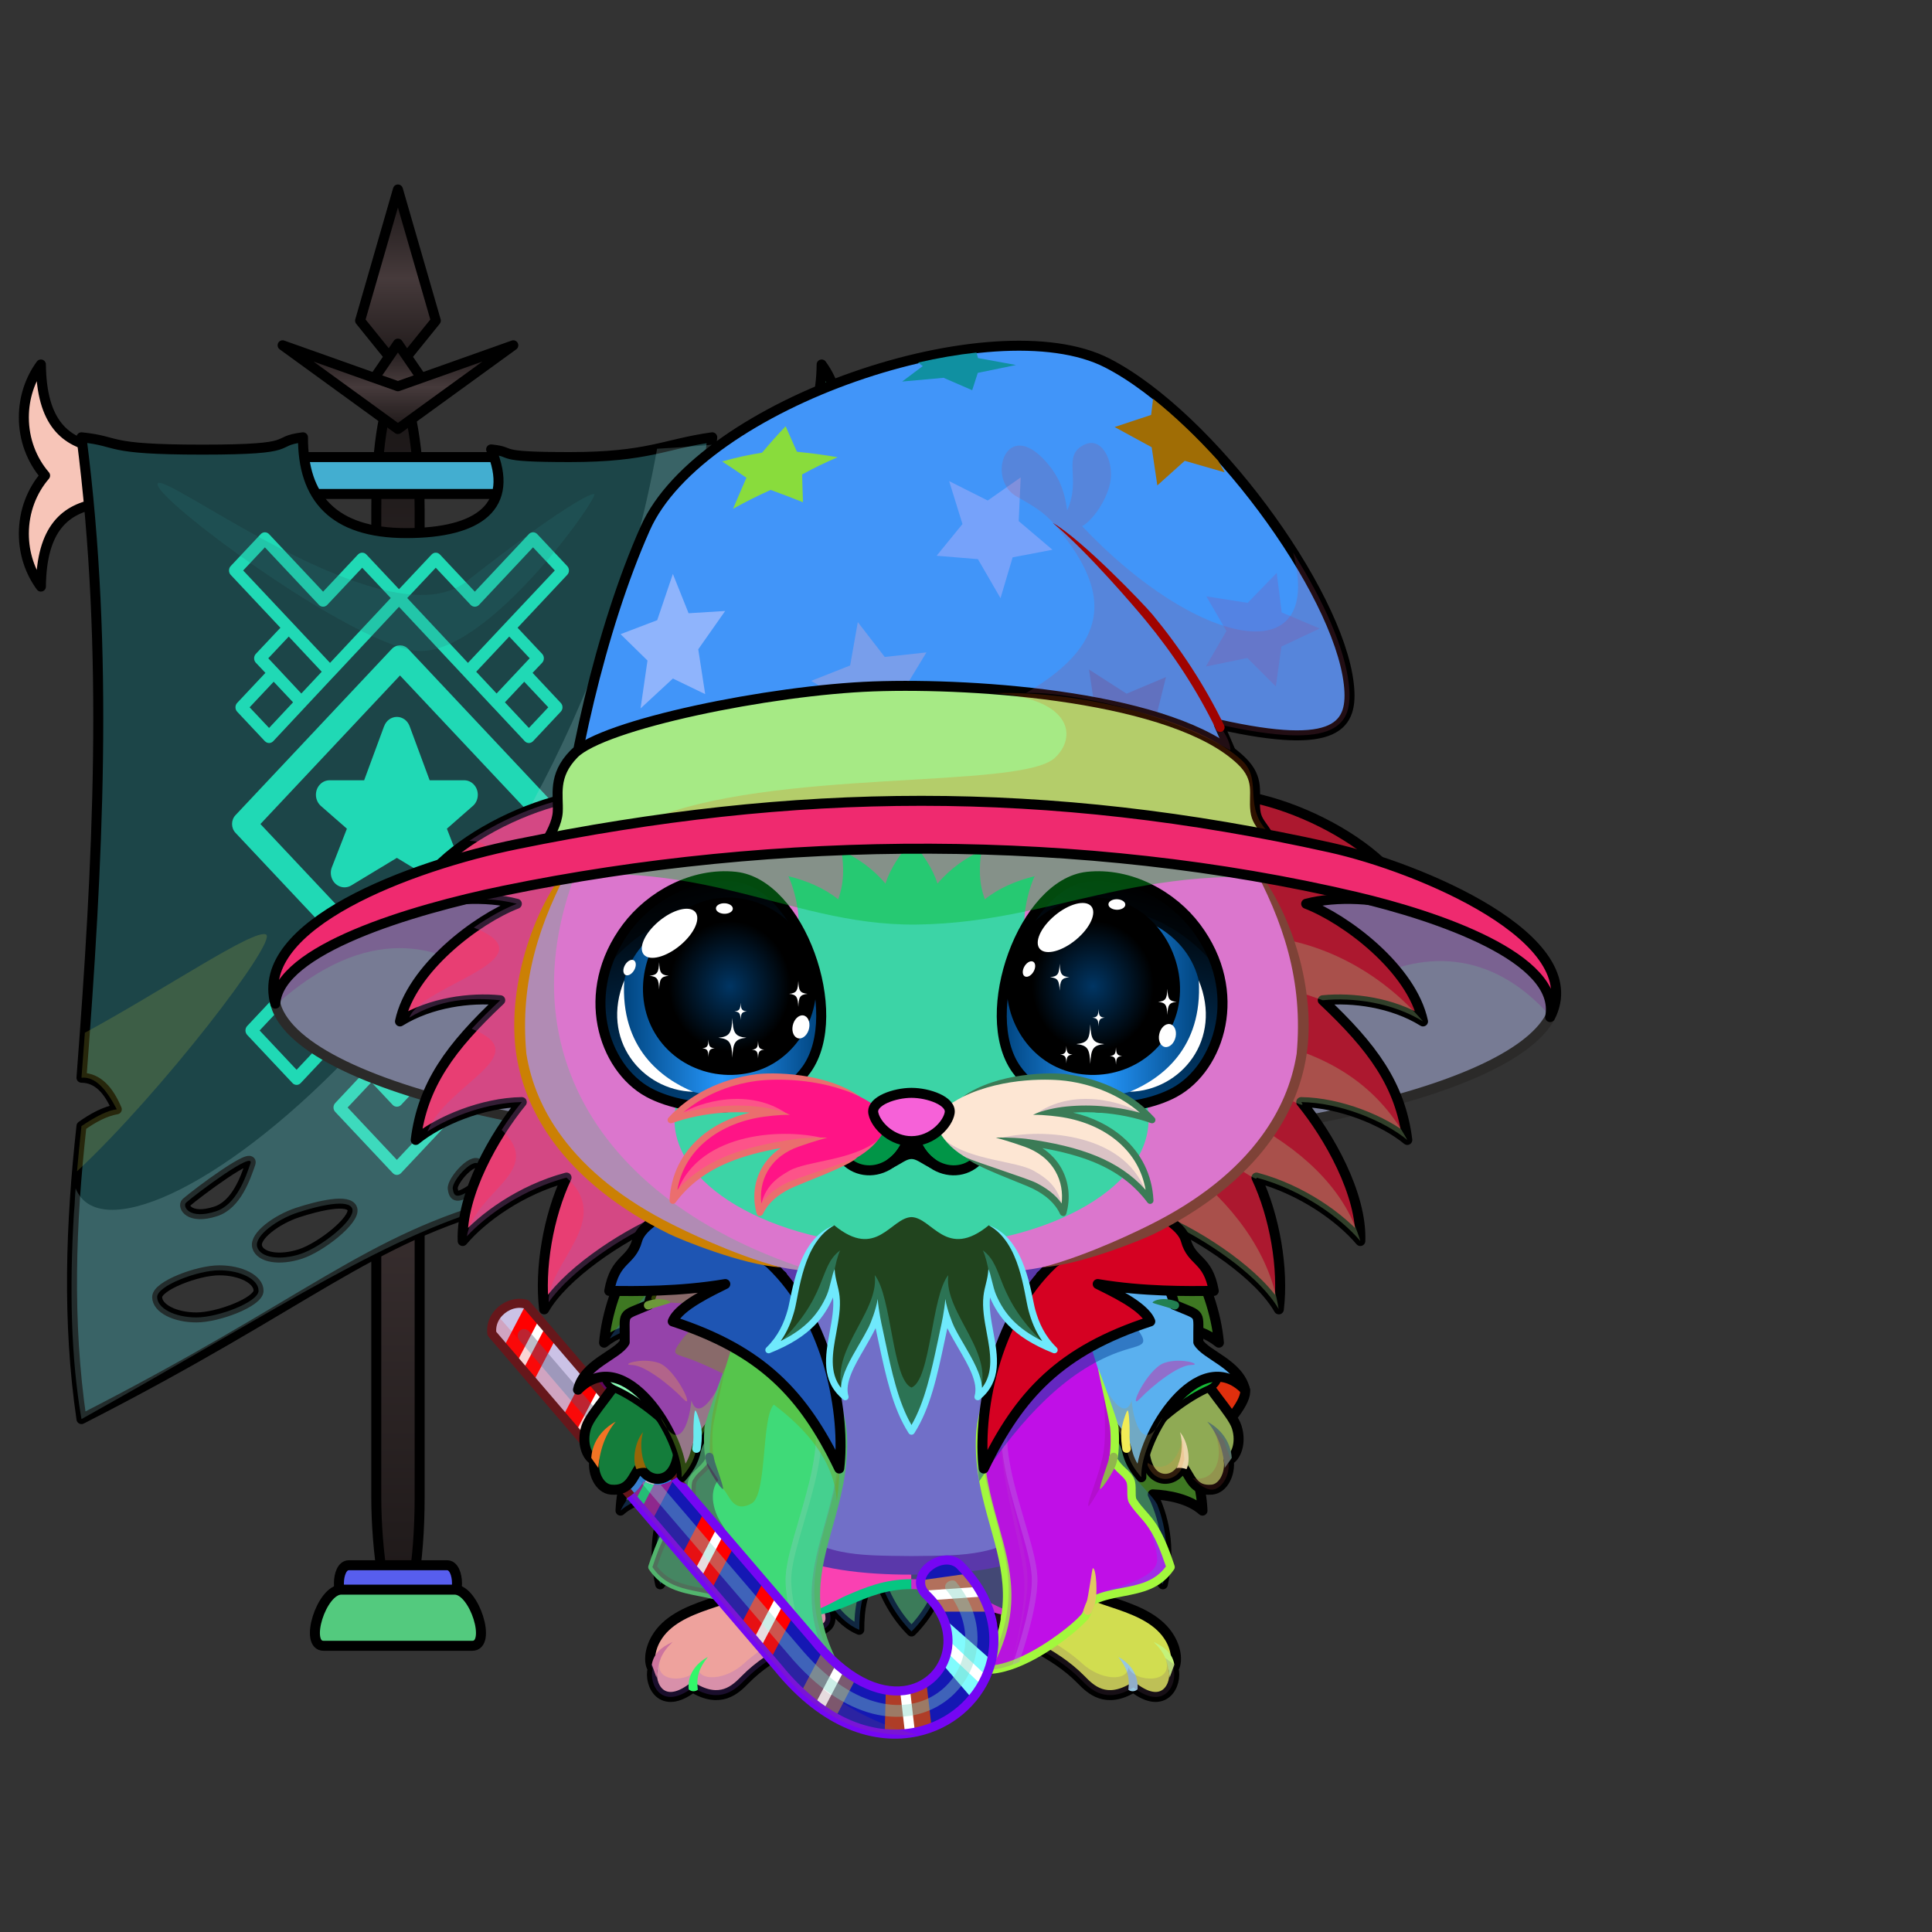 <svg xmlns="http://www.w3.org/2000/svg" xmlns:xlink="http://www.w3.org/1999/xlink" style="shape-rendering:geometricPrecision; text-rendering:geometricPrecision; image-rendering:optimizeQuality; fill-rule:evenodd; clip-rule:evenodd" version="1.1" viewBox="0 0 29000 29000" xml:space="preserve"><rect x="0" y="0" width="29000" height="29000" fill="#333333" stroke="none"/><defs><style type="text/css">.NecklaceFullCoatBack-Smallfil12 {fill:url(#NecklaceFullCoatBack-Smallid22)}
.NecklaceFullCoatBack-Smallstr2 {stroke:black;stroke-width:150}
.NecklaceFullCoatBack-Smallfil13 {fill:url(#NecklaceFullCoatBack-Smallid24)}
.NecklaceFullCoat-Smallfil14 {fill:url(#NecklaceFullCoat-Smallid15)}
.NecklaceFullCoat-Smallfil15 {fill:white;fill-opacity:0.302}
.NecklaceFullCoat-Smallfil2 {fill:black;fill-opacity:0.302}
.NecklaceFullCoat-Smallfil16 {fill:url(#NecklaceFullCoat-Smallid14)}
.NecklaceFullCoat-Smallfil17 {fill:white;fill-opacity:0.2}
.NecklaceFullCoat-Smallfil5 {fill:black;fill-rule:nonzero}
.NecklaceFullCoat-Smallfil18 {fill:black;fill-rule:nonzero;fill-opacity:0.2}
.NecklaceFullCoat-Smallfil19 {fill:white;fill-rule:nonzero;fill-opacity:0.2}
.NecklaceFullCoat-Smallfil4 {fill:black;fill-opacity:0.502}
.NecklaceFullCoat-Smallfil20 {fill:url(#NecklaceFullCoat-Smallid17)}
.NecklaceFullCoat-Smallfil21 {fill:white;fill-opacity:0.4}
.NecklaceFullCoat-Smallfil6 {fill:black;fill-opacity:0.4}
.NecklaceFullCoat-Smallfil23 {fill:url(#NecklaceFullCoat-Smallid19)}
.NecklaceFullCoat-Smallfil24 {fill:url(#NecklaceFullCoat-Smallid21)}
.NecklaceFullCoat-Smallfil1 {fill:none}
.NecklaceFullCoat-Smallstr1 {stroke:black;stroke-width:150;stroke-linecap:round;stroke-linejoin:round}
.NecklaceFullCoat-Smallfil22 {fill:url(#NecklaceFullCoat-Smallid12)}
.AccessoryBannerExperiencefil69 {fill:url(#AccessoryBannerExperienceid32)}
.AccessoryBannerExperiencefil70 {fill:url(#AccessoryBannerExperienceid36)}
.AccessoryBannerExperiencefil71 {fill:black}
.AccessoryBannerExperiencefil72 {fill:url(#AccessoryBannerExperienceid12)}
.AccessoryBannerExperiencefil17 {fill:black;fill-opacity:0.2}
.AccessoryBannerExperiencefil60 {fill:url(#AccessoryBannerExperienceid18)}
.AccessoryBannerExperiencestr0 {stroke:black;stroke-width:150;stroke-linecap:round;stroke-linejoin:round}
.AccessoryBannerExperiencefil61 {fill:url(#AccessoryBannerExperienceid44)}
.AccessoryBannerExperiencefil62 {fill:url(#AccessoryBannerExperienceid26)}
.AccessoryBannerExperiencefil63 {fill:url(#AccessoryBannerExperienceid3)}
.AccessoryBannerExperiencefil64 {fill:url(#AccessoryBannerExperienceid11)}
.AccessoryBannerExperiencefil65 {fill:url(#AccessoryBannerExperienceid7)}
.AccessoryBannerExperiencefil66 {fill:url(#AccessoryBannerExperienceid29)}
.AccessoryBannerExperiencefil67 {fill:url(#AccessoryBannerExperienceid22)}
.AccessoryBannerExperiencestr1 {stroke:black;stroke-width:150}
.AccessoryBannerExperiencefil68 {fill:url(#AccessoryBannerExperienceid13)}
.AccessoryBannerExperiencefil11 {fill:none}
.AccessoryBannerExperiencestr4 {stroke:black;stroke-width:150;stroke-linecap:round;stroke-linejoin:round}
.HairBack-Hedgehog0fil2 {fill:black;fill-opacity:0.302}
.HairBack-Hedgehog0fil0 {fill:url(#HairBack-Hedgehog0id162)}
.HairBack-Hedgehog0str0 {stroke:black;stroke-width:150;stroke-linecap:round;stroke-linejoin:round}
.HairBack-Hedgehog0fil1 {fill:url(#HairBack-Hedgehog0id161)}
.Tail-Hedgehog0fil2 {fill:black;fill-opacity:0.302}
.Tail-Hedgehog0fil29 {fill:url(#Tail-Hedgehog0id156)}
.Tail-Hedgehog0str0 {stroke:black;stroke-width:150;stroke-linecap:round;stroke-linejoin:round}
.RightFoot-Hedgehog0fil43 {fill:black}
.RightFoot-Hedgehog0fil11 {fill:black;fill-opacity:0.2}
.RightFoot-Hedgehog0fil42 {fill:#db9c65}
.RightFoot-Hedgehog0str0 {stroke:black;stroke-width:150;stroke-linecap:round;stroke-linejoin:round}
.RightLeg-Hedgehog0fil48 {fill:url(#RightLeg-Hedgehog0id47)}
.RightLeg-Hedgehog0fil10 {fill:black;fill-rule:nonzero}
.RightLeg-Hedgehog0fil11 {fill:black;fill-opacity:0.2}
.LeftFoot-Hedgehog0fil11 {fill:black;fill-opacity:0.2}
.LeftFoot-Hedgehog0fil43 {fill:black}
.LeftFoot-Hedgehog0fil42 {fill:#db9c65}
.LeftFoot-Hedgehog0str0 {stroke:black;stroke-width:150;stroke-linecap:round;stroke-linejoin:round}
.LeftLeg-Hedgehog0fil53 {fill:url(#LeftLeg-Hedgehog0id5)}
.LeftLeg-Hedgehog0fil10 {fill:black;fill-rule:nonzero}
.LeftLeg-Hedgehog0fil11 {fill:black;fill-opacity:0.2}
.RightPaw-Hedgehog0fil61 {fill:#c37a3c}
.RightPaw-Hedgehog0fil43 {fill:black}
.RightPaw-Hedgehog0fil11 {fill:black;fill-opacity:0.2}
.RightPaw-Hedgehog0fil4 {fill:none}
.RightPaw-Hedgehog0str0 {stroke:black;stroke-width:150;stroke-linecap:round;stroke-linejoin:round}
.Body-Hedgehog2fil67 {fill:url(#Body-Hedgehog2id9)}
.Body-Hedgehog2fil11 {fill:black;fill-opacity:0.2}
.Body-Hedgehog2fil69 {fill:url(#Body-Hedgehog2id33)}
.Body-Hedgehog2fil10 {fill:black;fill-rule:nonzero}
.LeftPaw-Hedgehog0fil72 {fill:#c37a3c}
.LeftPaw-Hedgehog0fil11 {fill:black;fill-opacity:0.2}
.LeftPaw-Hedgehog0fil43 {fill:black}
.LeftPaw-Hedgehog0fil4 {fill:none}
.LeftPaw-Hedgehog0str0 {stroke:black;stroke-width:150;stroke-linecap:round;stroke-linejoin:round}
.Head-Hedgehog6fil111 {fill:url(#Head-Hedgehog6id4)}
.Head-Hedgehog6fil11 {fill:black;fill-opacity:0.2}
.Head-Hedgehog6fil10 {fill:black;fill-rule:nonzero}
.Head-Hedgehog6fil117 {fill:url(#Head-Hedgehog6id50)}
.Mouth-Hedgehog0fil4 {fill:none}
.Mouth-Hedgehog0str0 {stroke:black;stroke-width:150;stroke-linecap:round;stroke-linejoin:round}
.Mouth-Hedgehog0fil43 {fill:black}
.Eyes-Hedgehog4fil141 {fill:url(#Eyes-Hedgehog4id163)}
.Eyes-Hedgehog4fil146 {fill:url(#Eyes-Hedgehog4id43)}
.Eyes-Hedgehog4fil147 {fill:url(#Eyes-Hedgehog4id176)}
.Eyes-Hedgehog4fil128 {fill:black;fill-opacity:0.502}
.Eyes-Hedgehog4fil124 {fill:#474517}
.Eyes-Hedgehog4fil11 {fill:black;fill-opacity:0.2}
.Eyes-Hedgehog4fil121 {fill:white}
.Eyes-Hedgehog4fil148 {fill:url(#Eyes-Hedgehog4id152)}
.Eyes-Hedgehog4fil149 {fill:url(#Eyes-Hedgehog4id44)}
.Eyes-Hedgehog4fil150 {fill:url(#Eyes-Hedgehog4id177)}
.Eyes-Hedgehog4fil4 {fill:none}
.Eyes-Hedgehog4str1 {stroke:black;stroke-width:150}
.Moustache-Hedgehog7fil183 {fill:url(#Moustache-Hedgehog7id160)}
.Moustache-Hedgehog7fil2 {fill:black;fill-opacity:0.302}
.Moustache-Hedgehog7fil10 {fill:black;fill-rule:nonzero}
.Moustache-Hedgehog7fil184 {fill:url(#Moustache-Hedgehog7id36)}
.Moustache-Hedgehog7fil185 {fill:url(#Moustache-Hedgehog7id57)}
.Nose-Hedgehog0fil186 {fill:url(#Nose-Hedgehog0id133)}
.Nose-Hedgehog0str0 {stroke:black;stroke-width:150;stroke-linecap:round;stroke-linejoin:round}
.BraceletSteel-Smallfil10 {fill:url(#BraceletSteel-Smallid311);fill-rule:nonzero}
.BraceletSteel-Smallstr1 {stroke:black;stroke-width:100}
.BraceletSteel-Smallfil11 {fill:url(#BraceletSteel-Smallid310);fill-rule:nonzero}
.HatMerlinBack-Smallfil24 {fill:black;fill-opacity:0.2}
.HatMerlinBack-Smallfil315 {fill:url(#HatMerlinBack-Smallid88)}
.HatMerlinBack-Smallstr24 {stroke:#2B2A29;stroke-width:150}
.HatMerlin-Smallfil13 {fill:black;fill-opacity:0.4}
.HatMerlin-Smallfil317 {fill:#7EA6F7}
.HatMerlin-Smallfil318 {fill:#C4D8FF}
.HatMerlin-Smallfil319 {fill:#789EEB}
.HatMerlin-Smallfil320 {fill:#4F7CD6}
.HatMerlin-Smallfil321 {fill:#76A2FA}
.HatMerlin-Smallfil322 {fill:#5483E3}
.HatMerlin-Smallfil24 {fill:black;fill-opacity:0.2}
.HatMerlin-Smallfil33 {fill:black;fill-rule:nonzero}
.HatMerlin-Smallfil325 {fill:#8FB4FC}
.HatMerlin-Smallfil326 {fill:#B0CAFF}
.HatMerlin-Smallfil316 {fill:url(#HatMerlin-Smallid220)}
.HatMerlin-Smallstr2 {stroke:black;stroke-width:150;stroke-linecap:round;stroke-linejoin:round}
.HatMerlin-Smallfil323 {fill:url(#HatMerlin-Smallid123)}
.HatMerlin-Smallfil324 {fill:url(#HatMerlin-Smallid285);fill-rule:nonzero}
.WeaponHugeCandyCaneBack-Smallfil17 {fill:white}
.WeaponHugeCandyCaneBack-Smallfil151 {fill:red}
.WeaponHugeCandyCaneBack-Smallfil13 {fill:white;fill-rule:nonzero}
.WeaponHugeCandyCaneBack-Smallfil2 {fill:white;fill-opacity:0.4}
.WeaponHugeCandyCaneBack-Smallfil38 {fill:black;fill-opacity:0.2}
.WeaponHugeCandyCaneBack-Smallfil28 {fill:black}
.WeaponHugeCandyCane-Smallfil13 {fill:white;fill-rule:nonzero}
.WeaponHugeCandyCane-Smallfil151 {fill:red}
.WeaponHugeCandyCane-Smallfil152 {fill:black;fill-rule:nonzero}
.WeaponHugeCandyCane-Smallfil108 {fill:white;fill-rule:nonzero;fill-opacity:0.4}
.WeaponHugeCandyCane-Smallfil153 {fill:black;fill-rule:nonzero;fill-opacity:0.2}
.WeaponHugeCandyCane-Smallfil3 {fill:none}
.WeaponHugeCandyCane-Smallstr8 {stroke:white;stroke-width:150;stroke-miterlimit:22.926}
</style><linearGradient gradientUnits="userSpaceOnUse" id="NecklaceFullCoatBack-Smallid22" x1="17100.5" x2="18691" xlink:href="#NecklaceFullCoatBack-Smallid6" y1="21418.9" y2="21418.9">
  </linearGradient><linearGradient gradientUnits="userSpaceOnUse" id="NecklaceFullCoatBack-Smallid24" x1="10263.3" x2="8672.8" xlink:href="#NecklaceFullCoatBack-Smallid6" y1="21418.9" y2="21418.9">
  </linearGradient><linearGradient gradientUnits="userSpaceOnUse" id="NecklaceFullCoat-Smallid15" x1="17622.2" x2="16688.5" xlink:href="#NecklaceFullCoat-Smallid7" y1="22041.2" y2="18796.7">
  </linearGradient><linearGradient gradientUnits="userSpaceOnUse" id="NecklaceFullCoat-Smallid14" x1="16009" x2="16271.2" xlink:href="#NecklaceFullCoat-Smallid2" y1="25002.5" y2="19234.4">
  </linearGradient><linearGradient gradientUnits="userSpaceOnUse" id="NecklaceFullCoat-Smallid17" x1="15437.8" x2="17527.6" xlink:href="#NecklaceFullCoat-Smallid16" y1="21592" y2="18334.4">
  </linearGradient><linearGradient gradientUnits="userSpaceOnUse" id="NecklaceFullCoat-Smallid19" x1="11092.7" x2="11354.9" xlink:href="#NecklaceFullCoat-Smallid2" y1="25002.5" y2="19234.4">
  </linearGradient><linearGradient gradientUnits="userSpaceOnUse" id="NecklaceFullCoat-Smallid21" x1="11926" x2="9836.26" xlink:href="#NecklaceFullCoat-Smallid16" y1="21592" y2="18334.4">
  </linearGradient><linearGradient gradientUnits="userSpaceOnUse" id="NecklaceFullCoat-Smallid12" x1="10675.4" x2="9741.71" xlink:href="#NecklaceFullCoat-Smallid7" y1="22041.2" y2="18796.7">
  </linearGradient><linearGradient gradientUnits="userSpaceOnUse" id="AccessoryBannerExperienceid32" x1="5882.43" x2="5882.43" y1="21301" y2="6564.18">
   <stop offset="0" style="stop-opacity:1; stop-color:#662947"/>
   <stop offset="1" style="stop-opacity:1; stop-color:#8950B9"/>
  </linearGradient><linearGradient gradientUnits="userSpaceOnUse" id="AccessoryBannerExperienceid36" x1="5881.91" x2="5881.91" y1="21301" y2="6564.18">
   <stop offset="0" style="stop-opacity:1; stop-color:#FFE478"/>
   <stop offset="1" style="stop-opacity:1; stop-color:#DD723D"/>
  </linearGradient><linearGradient gradientUnits="userSpaceOnUse" id="AccessoryBannerExperienceid12" x1="5988.79" x2="5988.79" y1="17635.8" y2="7990.04">
   <stop offset="0" style="stop-opacity:1; stop-color:#FFE478"/>
   <stop offset="1" style="stop-opacity:1; stop-color:#FADD87"/>
  </linearGradient><linearGradient gradientUnits="userSpaceOnUse" id="AccessoryBannerExperienceid18" x1="5973.37" x2="5973.37" xlink:href="#AccessoryBannerExperienceid0" y1="24282.4" y2="5853.99">
  </linearGradient><linearGradient gradientUnits="userSpaceOnUse" id="AccessoryBannerExperienceid44" x1="782.09" x2="11464.7" xlink:href="#AccessoryBannerExperienceid0" y1="7138.29" y2="7138.29">
  </linearGradient><linearGradient gradientUnits="userSpaceOnUse" id="AccessoryBannerExperienceid26" x1="5973.37" x2="5973.37" xlink:href="#AccessoryBannerExperienceid0" y1="5516.77" y2="2843.77">
  </linearGradient><linearGradient gradientUnits="userSpaceOnUse" id="AccessoryBannerExperienceid3" x1="5973.37" x2="5973.37" xlink:href="#AccessoryBannerExperienceid0" y1="5158.24" y2="6316.01">
  </linearGradient><linearGradient gradientUnits="userSpaceOnUse" id="AccessoryBannerExperienceid11" x1="5973.37" x2="5973.37" xlink:href="#AccessoryBannerExperienceid0" y1="6440.39" y2="5183.47">
  </linearGradient><linearGradient gradientUnits="userSpaceOnUse" id="AccessoryBannerExperienceid7" x1="1096.09" x2="1096.09" xlink:href="#AccessoryBannerExperienceid0" y1="8805.1" y2="5471.46">
  </linearGradient><linearGradient gradientUnits="userSpaceOnUse" id="AccessoryBannerExperienceid29" x1="11850.7" x2="11850.7" xlink:href="#AccessoryBannerExperienceid0" y1="8805.1" y2="5471.46">
  </linearGradient><linearGradient gradientUnits="userSpaceOnUse" id="AccessoryBannerExperienceid22" x1="5087.28" x2="6859.46" xlink:href="#AccessoryBannerExperienceid0" y1="23767.8" y2="23767.8">
  </linearGradient><linearGradient gradientUnits="userSpaceOnUse" id="AccessoryBannerExperienceid13" x1="4727.02" x2="7219.72" xlink:href="#AccessoryBannerExperienceid0" y1="24282.4" y2="24282.4">
  </linearGradient><linearGradient gradientUnits="userSpaceOnUse" id="HairBack-Hedgehog0id162" x1="8824.32" x2="8824.32" xlink:href="#HairBack-Hedgehog0id6" y1="20216.8" y2="11906.6">
  </linearGradient><linearGradient gradientUnits="userSpaceOnUse" id="HairBack-Hedgehog0id161" x1="18539.6" x2="18539.6" xlink:href="#HairBack-Hedgehog0id6" y1="20216.8" y2="11906.6">
  </linearGradient><linearGradient gradientUnits="userSpaceOnUse" id="Tail-Hedgehog0id156" x1="13681.9" x2="13681.9" xlink:href="#Tail-Hedgehog0id6" y1="18011.3" y2="24488.9">
  </linearGradient><linearGradient gradientUnits="objectBoundingBox" id="RightLeg-Hedgehog0id47" x1="50%" x2="50%" xlink:href="#RightLeg-Hedgehog0id5" y1="100%" y2="0%">
  </linearGradient><linearGradient gradientUnits="objectBoundingBox" id="LeftLeg-Hedgehog0id5" x1="50%" x2="50%" y1="100%" y2="0%">
   <stop offset="0" style="stop-opacity:1; stop-color:#db9c65"/>
   <stop offset="0.212" style="stop-opacity:1; stop-color:#db9c65"/>
   <stop offset="1" style="stop-opacity:1; stop-color:#c37a3c"/>
  </linearGradient><linearGradient gradientUnits="objectBoundingBox" id="Body-Hedgehog2id9" x1="50%" x2="50%" y1="0%" y2="100%">
   <stop offset="0" style="stop-opacity:1; stop-color:#9c5e28"/>
   <stop offset="0.102" style="stop-opacity:1; stop-color:#9c5e28"/>
   <stop offset="0.349" style="stop-opacity:1; stop-color:#c37a3c"/>
   <stop offset="1" style="stop-opacity:1; stop-color:#db9c65"/>
  </linearGradient><linearGradient gradientUnits="userSpaceOnUse" id="Body-Hedgehog2id33" x1="13681.9" x2="13681.9" y1="23357" y2="19273.5">
   <stop offset="0" style="stop-opacity:1; stop-color:#f2c5a0"/>
   <stop offset="0.588" style="stop-opacity:1; stop-color:#f2c5a0"/>
   <stop offset="1" style="stop-opacity:1; stop-color:#e6b48c"/>
  </linearGradient><linearGradient gradientUnits="objectBoundingBox" id="Head-Hedgehog6id4" x1="50%" x2="50%" y1="100%" y2="0%">
   <stop offset="0" style="stop-opacity:1; stop-color:#9c5e28"/>
   <stop offset="0.251" style="stop-opacity:1; stop-color:#c37a3c"/>
   <stop offset="0.761" style="stop-opacity:1; stop-color:#db9c65"/>
   <stop offset="1" style="stop-opacity:1; stop-color:#db9c65"/>
  </linearGradient><linearGradient gradientUnits="userSpaceOnUse" id="Head-Hedgehog6id50" x1="13681.9" x2="13681.9" y1="18718" y2="12620.2">
   <stop offset="0" style="stop-opacity:1; stop-color:#474517"/>
   <stop offset="1" style="stop-opacity:1; stop-color:#6e6a2e"/>
  </linearGradient><linearGradient gradientUnits="objectBoundingBox" id="Eyes-Hedgehog4id163" x1="62.182%" x2="37.818%" xlink:href="#Eyes-Hedgehog4id0" y1="96.619%" y2="3.381%">
  </linearGradient><linearGradient gradientUnits="userSpaceOnUse" id="Eyes-Hedgehog4id43" x1="9336.13" x2="12327.3" y1="15064.6" y2="15064.6">
   <stop offset="0" style="stop-opacity:1; stop-color:#00437d"/>
   <stop offset="0.502" style="stop-opacity:1; stop-color:#2597fc"/>
   <stop offset="1" style="stop-opacity:1; stop-color:#00437d"/>
  </linearGradient><radialGradient cx="10952" cy="14804.2" fx="10952" fy="14804.2" gradientTransform="matrix(0.934 -0 -0 1 726 0)" gradientUnits="userSpaceOnUse" id="Eyes-Hedgehog4id176" r="1393.38">
   <stop offset="0" style="stop-opacity:1; stop-color:#003563"/>
   <stop offset="0.702" style="stop-opacity:1; stop-color:black"/>
   <stop offset="1" style="stop-opacity:1; stop-color:black"/>
  </radialGradient><linearGradient gradientUnits="userSpaceOnUse" id="Eyes-Hedgehog4id152" x1="16289.9" x2="17097.3" xlink:href="#Eyes-Hedgehog4id0" y1="16507.8" y2="13269.6">
  </linearGradient><linearGradient gradientUnits="userSpaceOnUse" id="Eyes-Hedgehog4id44" x1="15036.5" x2="18027.7" xlink:href="#Eyes-Hedgehog4id43" y1="15064.6" y2="15064.6">
  </linearGradient><radialGradient cx="16411.8" cy="14804.2" fx="16411.8" fy="14804.2" gradientTransform="matrix(-0.934 -0 2.22044E-016 1 31735 0)" gradientUnits="userSpaceOnUse" id="Eyes-Hedgehog4id177" r="1393.38" xlink:href="#Eyes-Hedgehog4id176">
  </radialGradient><linearGradient gradientUnits="userSpaceOnUse" id="Moustache-Hedgehog7id160" x1="10515.3" x2="12828.5" xlink:href="#Moustache-Hedgehog7id6" y1="16524.2" y2="17833.2">
  </linearGradient><linearGradient gradientUnits="userSpaceOnUse" id="Moustache-Hedgehog7id36" x1="16914.6" x2="14469.2" xlink:href="#Moustache-Hedgehog7id6" y1="16486.8" y2="17870.6">
  </linearGradient><linearGradient gradientUnits="userSpaceOnUse" id="Moustache-Hedgehog7id57" x1="13681.9" x2="13681.9" xlink:href="#Moustache-Hedgehog7id6" y1="21486.1" y2="18269">
  </linearGradient><linearGradient gradientUnits="userSpaceOnUse" id="Nose-Hedgehog0id133" x1="13681.9" x2="13681.9" y1="16404" y2="17128.6">
   <stop offset="0" style="stop-opacity:1; stop-color:#FFCCCC"/>
   <stop offset="1" style="stop-opacity:1; stop-color:#B37173"/>
  </linearGradient><linearGradient gradientUnits="userSpaceOnUse" id="BraceletSteel-Smallid311" x1="9277.62" x2="10345.2" xlink:href="#BraceletSteel-Smallid310" y1="20629.7" y2="21505.2">
  </linearGradient><linearGradient gradientUnits="userSpaceOnUse" id="HatMerlinBack-Smallid88" x1="13726.5" x2="13726.5" y1="17298.2" y2="12518.9">
   <stop offset="0" style="stop-opacity:1; stop-color:#3E3D9D"/>
   <stop offset="1" style="stop-opacity:1; stop-color:#1B196E"/>
  </linearGradient><linearGradient gradientUnits="userSpaceOnUse" id="HatMerlin-Smallid220" x1="13305.9" x2="15360.8" y1="5488.05" y2="12759.6">
   <stop offset="0" style="stop-opacity:1; stop-color:#9CA1FF"/>
   <stop offset="0.431" style="stop-opacity:1; stop-color:#6F6DDB"/>
   <stop offset="1" style="stop-opacity:1; stop-color:#1A1A80"/>
  </linearGradient><linearGradient gradientUnits="userSpaceOnUse" id="HatMerlin-Smallid123" x1="11773.2" x2="15512.2" y1="9094.18" y2="14130.4">
   <stop offset="0" style="stop-opacity:1; stop-color:#D9B6FC"/>
   <stop offset="1" style="stop-opacity:1; stop-color:#8943CF"/>
  </linearGradient><linearGradient gradientUnits="userSpaceOnUse" id="HatMerlin-Smallid285" x1="14491.9" x2="12968" y1="16734.1" y2="10553.9">
   <stop offset="0" style="stop-opacity:1; stop-color:#22209E"/>
   <stop offset="1" style="stop-opacity:1; stop-color:#909AF5"/>
  </linearGradient><linearGradient gradientUnits="userSpaceOnUse" id="NecklaceFullCoatBack-Smallid6" x1="10204.6" x2="8309.5" y1="20452.4" y2="20452.4">
   <stop offset="0" style="stop-opacity:1; stop-color:#0D0D0D"/>
   <stop offset="0.51" style="stop-opacity:1; stop-color:#191817"/>
   <stop offset="1" style="stop-opacity:1; stop-color:#3A3531"/>
  </linearGradient><linearGradient gradientUnits="userSpaceOnUse" id="NecklaceFullCoat-Smallid7" x1="17780.8" x2="16668.4" y1="21193.8" y2="17328.1">
   <stop offset="0" style="stop-opacity:1; stop-color:#20252B"/>
   <stop offset="0.349" style="stop-opacity:1; stop-color:#242424"/>
   <stop offset="0.69" style="stop-opacity:1; stop-color:#38332C"/>
   <stop offset="1" style="stop-opacity:1; stop-color:#413E39"/>
  </linearGradient><linearGradient gradientUnits="userSpaceOnUse" id="NecklaceFullCoat-Smallid2" x1="15858.8" x2="16171.2" y1="24722.1" y2="17849.7">
   <stop offset="0" style="stop-opacity:1; stop-color:#2E241D"/>
   <stop offset="0.431" style="stop-opacity:1; stop-color:#1F211D"/>
   <stop offset="0.69" style="stop-opacity:1; stop-color:#292725"/>
   <stop offset="1" style="stop-opacity:1; stop-color:#423F39"/>
  </linearGradient><linearGradient gradientUnits="userSpaceOnUse" id="NecklaceFullCoat-Smallid16" x1="11885.6" x2="9395.71" y1="20808.7" y2="16927.4">
   <stop offset="0" style="stop-opacity:1; stop-color:#241E1E"/>
   <stop offset="0.459" style="stop-opacity:1; stop-color:#393B35"/>
   <stop offset="0.659" style="stop-opacity:1; stop-color:#5E564E"/>
   <stop offset="0.831" style="stop-opacity:1; stop-color:#424242"/>
   <stop offset="1" style="stop-opacity:1; stop-color:#322F2C"/>
  </linearGradient><linearGradient gradientUnits="userSpaceOnUse" id="AccessoryBannerExperienceid0" x1="5973.37" x2="5973.37" y1="5158.24" y2="6316.01">
   <stop offset="0" style="stop-opacity:1; stop-color:#1C1717"/>
   <stop offset="0.502" style="stop-opacity:1; stop-color:#463A3B"/>
   <stop offset="1" style="stop-opacity:1; stop-color:#1A1616"/>
  </linearGradient><linearGradient gradientUnits="userSpaceOnUse" id="HairBack-Hedgehog0id6" x1="13681.9" x2="13681.9" y1="6728.09" y2="11806.7">
   <stop offset="0" style="stop-opacity:1; stop-color:#112f3d"/>
   <stop offset="1" style="stop-opacity:1; stop-color:#214556"/>
  </linearGradient><linearGradient gradientUnits="userSpaceOnUse" id="Tail-Hedgehog0id6" x1="13681.9" x2="13681.9" y1="6728.09" y2="11806.7">
   <stop offset="0" style="stop-opacity:1; stop-color:#112f3d"/>
   <stop offset="1" style="stop-opacity:1; stop-color:#214556"/>
  </linearGradient><linearGradient gradientUnits="objectBoundingBox" id="RightLeg-Hedgehog0id5" x1="50%" x2="50%" y1="100%" y2="0%">
   <stop offset="0" style="stop-opacity:1; stop-color:#db9c65"/>
   <stop offset="0.212" style="stop-opacity:1; stop-color:#db9c65"/>
   <stop offset="1" style="stop-opacity:1; stop-color:#c37a3c"/>
  </linearGradient><linearGradient gradientUnits="userSpaceOnUse" id="Eyes-Hedgehog4id0" x1="10654.3" x2="10654.3" y1="16581.4" y2="13705.6">
   <stop offset="0" style="stop-opacity:1; stop-color:#00437d"/>
   <stop offset="1" style="stop-opacity:1; stop-color:black"/>
  </linearGradient><linearGradient gradientUnits="userSpaceOnUse" id="Moustache-Hedgehog7id6" x1="13681.9" x2="13681.9" y1="6728.09" y2="11806.7">
   <stop offset="0" style="stop-opacity:1; stop-color:#112f3d"/>
   <stop offset="1" style="stop-opacity:1; stop-color:#214556"/>
  </linearGradient><linearGradient gradientUnits="userSpaceOnUse" id="BraceletSteel-Smallid310" x1="18086.3" x2="17018.7" y1="20629.7" y2="21505.2">
   <stop offset="0" style="stop-opacity:1; stop-color:#424352"/>
   <stop offset="0.11" style="stop-opacity:1; stop-color:#848690"/>
   <stop offset="0.251" style="stop-opacity:1; stop-color:#FFFFFC"/>
   <stop offset="0.471" style="stop-opacity:1; stop-color:#8D8F99"/>
   <stop offset="0.78" style="stop-opacity:1; stop-color:#16171A"/>
   <stop offset="1" style="stop-opacity:1; stop-color:#42444D"/>
  </linearGradient></defs><g id="AccessoryBannerExperience">
  <g>
   <g id="_3081457785744">
    <rect class="AccessoryBannerExperiencefil60 AccessoryBannerExperiencestr0" height="18428" rx="326" ry="1811" width="651" x="5648" y="5854"/>
    <path class="AccessoryBannerExperiencefil61 AccessoryBannerExperiencestr0" d="M782 7138l0 0c0,153 125,277 277,277l10129 0c152,0 277,-124 277,-277l0 0c0,-152 -125,-277 -277,-277l-10129 0c-152,0 -277,125 -277,277z" style="fill:#43aed0"/>
    <polygon class="AccessoryBannerExperiencefil62 AccessoryBannerExperiencestr0" points="5973,5517 5405,4813 5973,2844 6542,4813 "/>
    <polygon class="AccessoryBannerExperiencefil63 AccessoryBannerExperiencestr0" points="5973,5158 6496,5922 5973,6316 5451,5922 "/>
    <polygon class="AccessoryBannerExperiencefil64 AccessoryBannerExperiencestr0" points="5973,6440 7705,5183 5973,5798 4242,5183 "/>
    <path class="AccessoryBannerExperiencefil65 AccessoryBannerExperiencestr0" d="M1578 6717c88,0 174,10 256,28l0 786c-82,19 -168,29 -256,29 -33,0 -66,-2 -99,-4 -495,77 -856,369 -865,1249 -161,-219 -256,-494 -256,-794 0,-336 121,-643 319,-873 -198,-230 -319,-536 -319,-873 0,-299 95,-574 256,-794 9,881 370,1172 865,1250 33,-3 66,-4 99,-4z" style="fill:#f7c5b8"/>
    <path class="AccessoryBannerExperiencefil66 AccessoryBannerExperiencestr0" d="M11368 6717c-88,0 -173,10 -256,28l0 786c83,19 168,29 256,29 34,0 67,-2 100,-4 494,77 856,369 865,1249 160,-219 256,-494 256,-794 0,-336 -121,-643 -319,-873 198,-230 319,-536 319,-873 0,-299 -96,-574 -256,-794 -9,881 -371,1172 -865,1250 -33,-3 -66,-4 -100,-4z" style="fill:#59cb9c"/>
    <path class="AccessoryBannerExperiencefil67 AccessoryBannerExperiencestr1" d="M5235 24041l1477 0c197,0 197,-546 0,-546l-1477 0c-197,0 -197,546 0,546z" style="fill:#575eee"/>
    <path class="AccessoryBannerExperiencefil68 AccessoryBannerExperiencestr1" d="M4857 24704l2232 0c298,0 33,-843 -264,-843l-1703 0c-298,0 -562,843 -265,843z" style="fill:#53ca7e"/>
   </g>
   <g id="_3081457785168">
   <animateTransform additive="sum" attributeName="transform" dur="5" repeatCount="indefinite" type="rotate" values="0;0.5;0;-0.5;0"/>
    <path class="AccessoryBannerExperiencefil69" d="M6796 17844c-18,-122 347,-530 409,-336 62,193 52,230 -121,342 -226,146 -270,117 -288,-6zm3895 -1378c-181,-3656 -583,-4006 0,-9902 -713,99 -956,297 -2139,297 -1183,0 -787,-75 -1180,-115 341,841 -172,1256 -1274,1256 -1102,0 -1555,-538 -1550,-1438 -503,62 -5,185 -1509,185 -1504,0 -1211,-123 -1816,-185 486,3528 232,6563 0,9613 215,-21 381,188 530,474 -135,17 -297,97 -530,251 -178,1624 -220,3128 0,4399 3137,-1751 4590,-2771 6372,-3254 67,-469 141,-944 124,-1347 297,266 280,708 285,1138 441,-225 883,-451 1324,-676 -19,-56 -25,-105 -16,-140 44,-163 297,-918 610,-823 128,39 305,215 467,421 101,-51 202,-103 302,-154zm-7400 2602c326,0 590,137 590,306 0,169 -606,401 -932,401 -326,0 -590,-137 -590,-306 0,-169 606,-401 932,-401zm1176 -867c312,-102 776,-214 822,-53 47,162 -468,573 -780,675 -312,102 -602,54 -649,-107 -47,-162 296,-413 607,-515zm-1674 -149c171,-149 1039,-797 966,-586 -74,212 -209,615 -520,717 -406,132 -503,-81 -446,-131zm5874 -4244c161,-232 1012,-1285 985,-1009 -28,276 -74,799 -417,1021 -446,289 -622,66 -568,-12z" style="fill:#21f6ac"/>
    <path class="AccessoryBannerExperiencefil70" d="M10691 16466c-397,-4187 -484,-5713 0,-9902 -194,52 -388,105 -582,157 -233,6758 -227,9095 -117,9511 119,68 263,218 397,388 101,-51 202,-103 302,-154zm-8818 -9772c-217,-43 -433,-86 -650,-130 386,3204 260,6408 0,9613 307,33 441,232 530,474 -268,68 -418,156 -530,251 -175,1466 -225,2933 0,4399 233,-119 466,-238 699,-357 -771,-3545 684,-9728 -49,-14250z" style="fill:#0245b9"/>
    <path class="AccessoryBannerExperiencefil11 AccessoryBannerExperiencestr4" d="M6796 17844c-18,-122 347,-530 409,-336 62,193 52,230 -121,342 -226,146 -270,117 -288,-6zm3895 -1378c-309,-4188 -461,-5715 0,-9902 -713,99 -956,297 -2139,297 -1183,0 -787,-75 -1180,-115 358,846 -171,1256 -1274,1256 -1102,0 -1555,-538 -1550,-1438 -503,62 -5,185 -1509,185 -1504,0 -1211,-123 -1816,-185 418,3234 243,6426 0,9613 250,3 411,194 530,474 -180,32 -355,127 -530,251 -162,1466 -215,2933 0,4399 3455,-1764 4283,-2702 6372,-3254 67,-469 141,-944 124,-1347 297,266 280,708 285,1138 441,-225 883,-451 1324,-676 -84,-250 312,-1048 594,-963 128,39 305,215 467,421 101,-51 202,-103 302,-154zm-7400 2602c326,0 590,137 590,306 0,169 -606,401 -932,401 -326,0 -590,-137 -590,-306 0,-169 606,-401 932,-401zm1176 -867c312,-102 776,-214 822,-53 47,162 -468,573 -780,675 -312,102 -602,54 -649,-107 -47,-162 296,-413 607,-515zm-1674 -149c171,-149 1039,-797 966,-586 -74,212 -209,615 -520,717 -406,132 -503,-81 -446,-131zm5874 -4244c161,-232 1012,-1285 985,-1009 -28,276 -74,799 -417,1021 -446,289 -622,66 -568,-12z" style="fill:#1c4548"/>
    <polygon class="AccessoryBannerExperiencefil71" points="6800,13183 6001,12699 5957,10903 6334,11924 7039,11924 6497,12401 "/>
    <path class="AccessoryBannerExperiencefil72" d="M6643 13291l-686 -414 -685 414 0 0c-53,32 -119,38 -179,12 -105,-46 -155,-173 -112,-284l226 -580 -382 -334c-50,-40 -83,-104 -83,-175 0,-121 92,-218 206,-218l518 0 300 -813 1 0c29,-81 104,-138 190,-138 87,0 161,57 191,138l0 0 301 813 518 0c113,0 205,97 205,218 0,71 -32,135 -83,175l-381 334 225 580c43,111 -7,238 -111,284 -61,26 -127,20 -179,-12l0 0zm-672 1271l2096 -2229 -2063 -2194 -2095 2230 2062 2193zm2469 -2096l-2344 2494c-69,73 -181,73 -249,0l-2312 -2459c-69,-73 -69,-192 0,-265l2345 -2494c69,-73 180,-73 249,0l2311 2459c69,73 69,192 0,265zm-2451 -3357l-968 1034c-2,2 -3,4 -5,6 -2,1 -3,3 -5,4l-421 450c-1,2 -3,4 -4,5 -2,2 -3,3 -5,5l-480 513c-34,36 -90,36 -124,0l0 0 -1 0 -416 -443c-34,-36 -34,-96 0,-132l424 -451 -144 -152c-34,-37 -34,-96 0,-133l369 -392 -746 -794c-34,-36 -34,-96 0,-132l451 -480c34,-36 90,-36 124,0l812 864 524 -558c35,-36 91,-36 125,0l490 521 490 -521c34,-36 90,-36 124,0l524 558 812 -864c35,-36 90,-36 125,0l450 480c35,36 35,96 0,132l-745 794 369 392c34,37 34,96 0,133l-144 152 423 451c35,36 35,96 0,132l-416 443 0 0 0 0c-35,36 -90,36 -124,0l-480 -513c-2,-2 -4,-3 -5,-5 -2,-1 -3,-3 -5,-5l-421 -450c-1,-1 -3,-3 -4,-4 -2,-2 -3,-4 -5,-6l-968 -1034zm-1593 247l558 594 911 -973 -428 -455 -525 558c-34,36 -90,36 -124,0l-812 -864 -326 347 746 793zm433 727l-495 -528 -307 326 144 153 352 376 306 -327zm3040 150l-290 309 360 385 291 -310 -361 -384zm-415 177l353 -376 144 -153 -307 -326 -496 528 306 327zm-430 -460l558 -594 746 -793 -327 -347 -811 864c-35,36 -90,36 -125,0l-524 -558 -428 455 911 973zm-2625 592l-291 -309 -361 384 292 310 360 -385zm1621 7066c-35,37 -91,37 -125,0l-863 -918c-35,-37 -35,-96 0,-133l418 -445 -400 -425 -536 570c-34,37 -90,37 -124,0l-680 -723c-34,-37 -34,-96 0,-133l598 -636c35,-37 90,-37 125,0l617 657 312 -332c34,-36 90,-36 124,0l471 501 471 -501c35,-36 90,-36 125,0l311 332 618 -657c34,-37 90,-37 124,0l599 636c34,37 34,96 0,133l-680 723c-35,37 -90,37 -125,0l-536 -570 -400 425 419 445c34,37 34,96 0,133l-863 918zm-63 -198l739 -786 -356 -379 -319 340c-18,18 -41,27 -64,27 -23,0 -46,-9 -63,-27l-319 -340 -357 379 739 786zm258 -1298l-258 -274 -258 274 258 275 258 -275zm-124 -398l249 266 400 -426 -250 -265 -399 425zm898 -160l474 504 555 -590 -474 -504 -555 590zm-1414 426l249 -266 -400 -425 -249 265 400 426zm-1123 78l474 -504 -556 -590 -473 504 555 590z" style="fill:#20d9b5"/>
    <path class="AccessoryBannerExperiencefil17" d="M6796 17844c-18,-122 347,-530 409,-336 62,193 52,230 -121,342 -226,146 -270,117 -288,-6zm-5661 -6c673,1650 7309,-3189 8728,-11102 267,-16 538,-34 818,-60 -568,5788 -170,6157 10,9790 -100,51 -201,103 -302,154 -162,-206 -339,-382 -467,-421 -282,-85 -603,506 -594,963 -441,225 -883,451 -1324,676 -5,-430 12,-872 -285,-1138 17,403 -57,878 -124,1347 -1782,483 -3235,1503 -6372,3254 -159,-920 -181,-1961 -114,-3082 9,-90 15,-180 18,-269 3,-38 6,-75 8,-112zm2156 1230c326,0 590,137 590,306 0,169 -606,401 -932,401 -326,0 -590,-137 -590,-306 0,-169 606,-401 932,-401zm1176 -867c312,-102 776,-214 822,-53 47,162 -468,573 -780,675 -312,102 -602,54 -649,-107 -47,-162 296,-413 607,-515zm-1674 -149c171,-149 1039,-797 966,-586 -74,212 -209,615 -520,717 -406,132 -503,-81 -446,-131zm5874 -4244c161,-232 1012,-1285 985,-1009 -28,276 -74,799 -417,1021 -446,289 -622,66 -568,-12z" style="fill:#b3e0de"/>
    <path class="AccessoryBannerExperiencefil17" d="M1274 15502c1181,-640 2550,-1572 2720,-1474 173,99 -1569,2370 -2838,3554 20,-224 42,-451 67,-680 233,-154 395,-234 530,-251 -149,-286 -315,-495 -530,-474 17,-225 34,-450 51,-675z" style="fill:#c6c63d"/>
    <path class="AccessoryBannerExperiencefil17" d="M2369 7257c116,-179 3455,2398 4632,1472 1176,-927 1809,-1315 1917,-1315 109,0 -1648,2512 -2700,2351 -1052,-161 -3966,-2328 -3849,-2508z" style="fill:#287978"/>
   </g>
  </g>
 </g><g id="HatMerlinBack-Small">
 <animateTransform additive="sum" attributeName="transform" dur="10" repeatCount="indefinite" type="translate" values="0;0 200;0;0 200;0;0 200;0;0 200;0"/>
  <g>
   <path class="HatMerlinBack-Smallfil315 HatMerlinBack-Smallstr24" d="M13744 17298c4880,0 8894,-868 9524,-2031 57,-104 73,-227 73,-336 0,-1320 -4277,-2412 -9597,-2412 -5319,0 -9632,1070 -9632,2390 0,1319 4313,2389 9632,2389z" style="fill:#777b94"/>
   <path class="HatMerlinBack-Smallfil24" d="M23273 15257c53,-102 68,-221 68,-326 0,-1320 -4277,-2412 -9597,-2412 -5319,0 -9632,1070 -9632,2390 0,59 9,118 27,176 2732,-2452 4490,1083 4628,1861 3526,491 7105,485 10014,-18 228,-1476 2683,-3738 4492,-1671z" style="fill:#87028a"/>
  </g>
 </g><g id="NecklaceFullCoatBack-Small">
 <animateTransform additive="sum" attributeName="transform" dur="10" repeatCount="indefinite" type="translate" values="0;0 200;0;0 200;0;0 200;0;0 200;0"/>
  <path class="NecklaceFullCoatBack-Smallfil12 NecklaceFullCoatBack-Smallstr2" d="M18070 21685c376,-300 653,-670 618,-825 -34,-156 -580,-468 -1079,31 -499,499 -562,1110 -477,1283 84,172 562,-190 938,-489z" style="fill:#e02f0d"/>
  <path class="NecklaceFullCoatBack-Smallfil13 NecklaceFullCoatBack-Smallstr2" d="M9294 21685c-376,-300 -653,-670 -618,-825 34,-156 580,-468 1079,31 499,499 561,1110 477,1283 -85,172 -562,-190 -938,-489z" style="fill:#62055f"/>
 </g><g id="HairBack-Hedgehog0">
  <animateTransform additive="sum" attributeName="transform" dur="10" repeatCount="indefinite" type="translate" values="0;0 200;0;0 200;0;0 200;0;0 200;0"/>
  <g id="_1891249983072">
   <path class="HairBack-Hedgehog0fil0 HairBack-Hedgehog0str0" d="M9544 11951c-1108,-270 -3152,751 -3378,1696 513,-174 1138,-200 1592,-81 -597,230 -1586,973 -1754,1766 460,-285 1053,-363 1505,-318 -745,702 -1165,1266 -1269,2097 349,-288 1008,-560 1592,-568 -408,499 -913,1377 -887,2085 291,-346 873,-769 1559,-952 -274,581 -410,1366 -336,1978 291,-511 1133,-1083 1790,-1363 -82,563 -134,1400 26,1926 553,-772 1107,-1543 1660,-2314 -2186,-867 -3008,-2237 -2100,-5952z" style="fill:#e83e73"/>
   <path class="HairBack-Hedgehog0fil1 HairBack-Hedgehog0str0" d="M17820 11951c1108,-270 3152,751 3378,1696 -513,-174 -1138,-200 -1592,-81 597,230 1586,973 1754,1766 -460,-285 -1053,-363 -1505,-318 745,702 1165,1266 1269,2097 -349,-288 -1008,-560 -1592,-568 408,499 913,1377 887,2085 -292,-346 -873,-769 -1559,-952 274,581 410,1366 336,1978 -291,-511 -1133,-1083 -1790,-1363 82,563 134,1400 -26,1926 -553,-772 -1107,-1543 -1661,-2314 2186,-867 3009,-2237 2101,-5952z" style="fill:#ac182f"/>
  </g>
  <path class="HairBack-Hedgehog0fil2" d="M21360 15332c-460,-285 -1053,-363 -1505,-318 -196,-68 -391,-137 -586,-205 -22,291 -44,582 -66,874 859,224 1515,681 1921,1428 -349,-288 -1008,-560 -1592,-568 93,114 -191,-50 -257,-78 -154,135 -309,270 -463,405 866,482 1402,1067 1607,1758 -292,-346 -873,-769 -1559,-952 40,84 -364,-202 -413,-232 -218,26 -435,52 -653,78 662,526 1259,1235 1399,2127 -265,-459 -969,-965 -1584,-1265 -273,-248 -546,-496 -819,-745 78,-150 156,-300 234,-450 651,-512 1038,-1193 1136,-2185 226,-434 517,-517 743,-952 904,61 1809,523 2457,1280z" style="fill:#a3d28c"/>
  <path class="HairBack-Hedgehog0fil2" d="M9544 11951c-15,-4 -30,-7 -45,-10 -335,15 -669,31 -1003,47 -500,116 -1024,347 -1450,633 590,17 171,608 -243,889 339,-35 679,-17 955,56 -189,73 -417,197 -646,357 1193,476 -780,854 -967,1351 456,-276 917,-304 1364,-260 -157,148 -300,290 -428,429 994,397 -382,823 -664,1540 368,-235 918,-434 1415,-440 -98,120 -202,262 -302,417 662,624 -398,914 -523,1598 308,-332 857,-711 1497,-882 713,638 -283,1276 -268,1871 340,-482 1111,-996 1722,-1256 -82,563 -134,1400 26,1926 553,-772 1107,-1543 1660,-2314 -2186,-867 -3008,-2237 -2100,-5952z" style="fill:#a661ad"/>
 </g><g id="Tail-Hedgehog0">
 <animateTransform additive="sum" attributeName="transform" dur="10" repeatCount="indefinite" type="translate" values="0;0 200;0;0 200;0;0 200;0;0 200;0"/>
  <g id="_1891249960224">
   <path class="Tail-Hedgehog0fil29 Tail-Hedgehog0str0" d="M10243 18011c-510,276 -1099,1258 -1176,2143 337,-271 804,-279 1126,-224 -586,264 -943,844 -960,1362 288,-215 636,-398 1044,-381 -498,400 -927,989 -963,1764 190,-172 506,-235 747,-244 -218,450 -249,900 -152,1350 188,-263 466,-491 841,-600 384,-112 1462,128 1523,454 62,326 324,707 625,829 1,-287 30,-617 271,-889 96,379 296,699 513,914 217,-215 416,-535 513,-914 241,272 270,602 271,889 301,-122 563,-503 625,-829 61,-326 1138,-566 1523,-454 375,109 652,337 841,600 97,-450 66,-900 -152,-1350 241,9 557,72 747,244 -36,-775 -465,-1364 -963,-1764 408,-17 756,166 1043,381 -16,-518 -373,-1098 -959,-1362 322,-55 789,-47 1125,224 -76,-885 -665,-1867 -1175,-2143 -670,147 -2745,630 -3415,776l-24 -5 -24 5c-670,-146 -2745,-629 -3415,-776z" style="fill:#3e7822"/>
   <path class="Tail-Hedgehog0fil2" d="M10194 18040c-189,117 -385,325 -560,585 941,205 -259,1028 -480,1467 327,-210 744,-213 1039,-162 438,198 -561,567 -594,1134 204,-100 430,-163 678,-153 552,663 -651,1099 -963,1764 190,-172 506,-235 747,-244 -218,450 -249,900 -152,1350 188,-263 466,-491 841,-600 384,-112 1462,128 1523,454 62,326 324,707 625,829 1,-287 30,-617 271,-889 96,379 296,699 513,914 217,-215 416,-535 513,-914 241,272 270,602 271,889 301,-122 563,-503 625,-829 61,-326 1138,-566 1523,-454 375,109 652,337 841,600 86,-400 71,-800 -86,-1200 -136,-245 -526,-445 -473,-927 72,-653 339,-1711 295,-2114 -244,-477 -122,-923 282,-1242 -117,-125 -236,-224 -352,-287 -670,147 -2745,630 -3415,776 -8,-2 -16,-3 -24,-5 -8,2 -16,3 -24,5 -648,-142 -2611,-598 -3345,-760 -40,4 -79,9 -119,13z" style="fill:#3781d7"/>
  </g>
 </g><g id="RightFoot-Hedgehog0">
  <path class="RightFoot-Hedgehog0fil42 RightFoot-Hedgehog0str0" d="M17616 25049c58,229 -133,641 -602,281 -416,252 -643,30 -786,-117 -427,-437 -1001,-608 -1224,-792 -174,-144 96,-471 85,-641 326,80 773,48 1052,-20 166,306 1110,284 1425,840 100,176 108,360 50,449z" style="fill:#d1dd50"/>
  <path class="RightFoot-Hedgehog0fil43" d="M17075 25357c18,-210 -100,-383 -289,-485 131,162 175,299 151,492 36,28 93,34 138,-7z" style="fill:#98c7e0"/>
  <path class="RightFoot-Hedgehog0fil43" d="M17627 24985c-28,-165 -141,-261 -310,-338 177,173 216,307 240,534 21,-62 50,-133 70,-196z" style="fill:#c4f27a"/>
  <path class="RightFoot-Hedgehog0fil11" d="M17616 25049c58,229 -133,641 -602,281 -416,252 -643,30 -786,-117 -427,-437 -1001,-608 -1224,-792 -111,-92 -42,-257 20,-409 59,405 671,455 1222,959 269,246 667,277 693,61 92,226 704,254 554,-143 42,29 93,66 147,105 -6,21 -14,40 -24,55z" style="fill:#754b70"/>
 </g><g id="LeftFoot-Hedgehog0">
  <path class="LeftFoot-Hedgehog0fil42 LeftFoot-Hedgehog0str0" d="M9796 25049c-58,229 132,641 602,281 416,252 642,30 786,-117 427,-437 1000,-608 1223,-792 175,-144 -96,-471 -84,-641 -326,80 -774,48 -1053,-20 -166,306 -1110,284 -1425,840 -100,176 -108,360 -49,449z" style="fill:#eea29d"/>
  <path class="LeftFoot-Hedgehog0fil11" d="M9796 25049c-58,229 132,641 602,281 416,252 642,30 786,-117 427,-437 1000,-608 1223,-792 111,-92 42,-257 -20,-409 -59,405 -671,455 -1222,959 -268,246 -666,277 -692,61 -93,226 -705,254 -554,-143 -43,29 -94,66 -148,105 6,21 14,40 25,55z" style="fill:#8448e0"/>
  <path class="LeftFoot-Hedgehog0fil43" d="M10337 25357c-19,-210 99,-383 288,-485 -131,162 -175,299 -151,492 -35,28 -93,34 -137,-7z" style="fill:#32f76a"/>
  <path class="LeftFoot-Hedgehog0fil43" d="M9784 24985c29,-165 142,-261 311,-338 -178,173 -217,307 -241,534 -20,-62 -49,-133 -70,-196z" style="fill:#cd749e"/>
 </g><g id="RightLeg-Hedgehog0">
  <path class="RightLeg-Hedgehog0fil48" d="M13668 23779c967,1 1275,748 2492,357 1135,-365 1011,-1425 437,-2346l-1468 -574c-289,401 -798,1265 -1461,1300l0 1263z" style="fill:#434875"/>
  <path class="RightLeg-Hedgehog0fil10" d="M13678 23853c373,1 647,119 917,236 100,43 536,225 802,158 -304,-37 -584,-227 -743,-296 -283,-122 -571,-246 -976,-247l0 149zm2756 -2176c149,216 274,444 364,670 100,250 156,499 152,728 -14,725 -589,997 -739,1045 276,14 875,-379 888,-1043 5,-249 -55,-517 -162,-785 -99,-250 -240,-501 -408,-739l-95 124z" style="fill:#c92bcd"/>
  <path class="RightLeg-Hedgehog0fil11" d="M16859 23678c291,-452 265,-1206 -216,-1646 -364,384 -390,545 -378,566 409,-250 803,197 594,1080z" style="fill:#3480c4"/>
 </g><g id="LeftLeg-Hedgehog0">
  <path class="LeftLeg-Hedgehog0fil53" d="M13678 23779c-968,1 -1266,748 -2483,357 -1135,-365 -1010,-1425 -437,-2346l1468 -574c289,401 788,1265 1452,1300l0 1263z" style="fill:#fa41b2"/>
  <path class="LeftLeg-Hedgehog0fil10" d="M13678 23853c-374,1 -648,119 -918,236 -100,43 -536,225 -802,158 304,-37 584,-227 743,-296 283,-122 571,-246 977,-247l0 149zm-2756 -2176c-150,216 -275,444 -365,670 -100,250 -156,499 -151,728 13,725 588,997 738,1045 -276,14 -875,-379 -888,-1043 -5,-249 55,-517 162,-785 99,-250 240,-501 408,-739l96 124z" style="fill:#06c682"/>
  <path class="LeftLeg-Hedgehog0fil11" d="M10497 23678c-292,-452 -266,-1206 215,-1646 364,384 390,545 378,566 -409,-250 -803,197 -593,1080z" style="fill:#e58911"/>
 </g><g id="Body-Hedgehog2">
 <animateTransform additive="sum" attributeName="transform" dur="10" repeatCount="indefinite" type="translate" values="0;0 200;0;0 200;0;0 200;0;0 200;0"/>
  <path class="Body-Hedgehog2fil67" d="M13682 23636c-1477,0 -2736,-317 -2979,-1737 -144,-843 286,-2153 892,-3046 556,109 1286,175 2087,175 801,0 1531,-66 2087,-175 606,893 1036,2203 892,3046 -243,1420 -1502,1737 -2979,1737z" style="fill:#5a38aa"/>
  <path class="Body-Hedgehog2fil11" d="M11882 23368c-610,-246 -1046,-692 -1179,-1469 -57,-332 -24,-737 73,-1161 44,1407 281,2075 1106,2630z" style="fill:#63b768"/>
  <path class="Body-Hedgehog2fil69" d="M11767 19632c-656,1106 -828,2548 -70,3186 649,547 1135,530 1985,539 850,-9 1336,8 1985,-539 758,-638 586,-2080 -71,-3186 -317,-535 -953,-313 -1914,-313 -961,0 -1597,-222 -1915,313z" style="fill:#716fc8"/>
  <path class="Body-Hedgehog2fil10" d="M10914 22537c-141,-186 -224,-430 -261,-694 -28,-202 -29,-416 -9,-626 35,-378 197,-1016 416,-1358 -130,315 -277,999 -296,1371 -23,438 13,904 150,1307z" style="fill:#b5a046"/>
  <path class="Body-Hedgehog2fil11" d="M15481 23368c611,-246 1047,-692 1180,-1469 57,-332 24,-737 -73,-1161 -44,1407 -281,2075 -1107,2630z" style="fill:#83b5b7"/>
  <path class="Body-Hedgehog2fil10" d="M16450 22537c249,-328 316,-836 270,-1320 -35,-378 -197,-1016 -416,-1358 130,315 277,999 296,1371 23,438 -13,904 -150,1307z" style="fill:#434c7b"/>
 </g><g id="WeaponHugeCandyCaneBack-Small">
 <animateTransform additive="sum" attributeName="transform" dur="10" repeatCount="indefinite" type="translate" values="0;0 200;0;0 200;0;0 200;0;0 200;0"/>
  <g id="_2545874302896">
   <path class="WeaponHugeCandyCaneBack-Smallfil17" d="M10139.23 22193.04c-173.17,107.47 -324.22,135.94 -479.32,41.13 -51.99,105.68 -119.71,169.55 -192.7,220.1l-2083.76 -2435.4c-41.39,-285.22 262.68,-516.72 515.78,-441.68l2240 2615.85z" style="fill:#cbc2e6"/>
   <polygon class="WeaponHugeCandyCaneBack-Smallfil151" points="8448.66,21262.8 8893.52,21782.31 9232.07,21133.66 8787.21,20614.16 "/>
   <polygon class="WeaponHugeCandyCaneBack-Smallfil151" points="7559.14,20224.04 8004,20743.54 8342.55,20094.89 7899.23,19577.19 7897.07,19576.59 "/>
   <path class="WeaponHugeCandyCaneBack-Smallfil151" d="M9468.29 22453.52c71.64,-50.15 140.48,-115.38 191.62,-219.35 136.15,83.23 271.63,70.13 419.34,-6.74l42.62 -54.67 -444.86 -519.5 -338.55 648.64 129.83 151.62z" style="fill:#1195fa"/>
   <polygon class="WeaponHugeCandyCaneBack-Smallfil13" points="9676.98,22256.68 9858.66,21908.56 9979,21971.39 9809.16,22296.8 "/>
   <polygon class="WeaponHugeCandyCaneBack-Smallfil13" points="9089.19,20932.28 8750.64,21580.93 8630.3,21518.1 8968.85,20869.45 "/>
   <polygon class="WeaponHugeCandyCaneBack-Smallfil13" points="8199.68,19893.51 7861.13,20542.17 7740.79,20479.33 8079.34,19830.68 "/>
   <path class="WeaponHugeCandyCaneBack-Smallfil2" d="M9639.27 22271.32l-1848.71 -2158.91c-70.22,-109.42 56.31,-221.97 154.55,-126.37l1968.7 2297.73c-91.42,13.77 -165.6,-2.06 -253.96,-49.84 -5.13,10.42 -15.23,27.82 -20.58,37.39z" style="fill:#5b5a7b"/>
   <path class="WeaponHugeCandyCaneBack-Smallfil38" d="M9467.92 22453.7l0.33 -0.23 -1.5 -1.75c63.4,-44.26 121.89,-96.79 170.24,-183.52l-1846.44 -2155.79 -330.14 -376.17c-53.72,76.06 -91.54,182.25 -76.97,282.63l2084.48 2434.83z" style="fill:#e6302d"/>
   <path class="WeaponHugeCandyCaneBack-Smallfil28" d="M7338.48 20070.87l2072.17 2419.86c38.32,-23.3 76.14,-48.35 111.68,-78.61 0.75,-0.64 -0.74,0.64 0,0l-2073.78 -2421.73c-2.99,-37.31 1.27,-73.5 11.39,-107.62 19.14,-64.6 59.57,-121.75 111.75,-165.33 52.61,-43.93 116.66,-73.75 182.6,-83.31 35.6,-5.16 71.9,-4.31 107.26,3.58l2217.87 2589.63c26.71,-13.99 53.88,-30.12 81.62,-48.15 26.23,38.94 48.31,79.24 136.58,94.29l-2346.79 -2740.54c-8.88,-10.37 -20.21,-17.38 -32.41,-20.96l0.02 -0.09c-60.03,-17.8 -122.52,-21.08 -183.64,-12.21 -91.15,13.23 -178.98,53.84 -250.47,113.55 -71.93,60.06 -127.95,139.88 -155,231.12 -17.04,57.49 -22.51,119.59 -13.11,184.26 1.92,13.24 7.54,25.03 22.26,42.26z" style="fill:#66171b"/>
  </g>
 </g><g id="RightPaw-Hedgehog0">
 <animateTransform additive="sum" attributeName="transform" dur="10" repeatCount="indefinite" type="translate" values="0;0 200;0;0 200;0;0 200;0;0 200;0"/>
  <path class="RightPaw-Hedgehog0fil61" d="M17864 20421c184,453 629,783 699,998 77,240 -18,466 -126,513 38,206 -104,428 -245,428 -293,0 -324,-205 -437,-341 -104,194 -282,219 -407,135 -156,-104 -201,-398 -167,-539 -32,-115 -136,-329 -216,-410 -165,-601 1086,134 899,-784z" style="fill:#7152b3"/>
  <path class="RightPaw-Hedgehog0fil4 RightPaw-Hedgehog0str0" d="M17930 20445c178,390 563,759 633,974 77,240 -11,453 -119,500 27,201 -81,425 -252,441 -291,28 -324,-205 -437,-341 -99,188 -283,219 -407,135 -129,-86 -185,-306 -169,-538 -54,-150 -178,-313 -300,-425" style="fill:#8faa54"/>
  <path class="RightPaw-Hedgehog0fil43" d="M17658 22038c71,-116 109,-352 54,-541 122,143 164,426 98,556 -33,-15 -109,-28 -152,-15z" style="fill:#ebd7ad"/>
  <path class="RightPaw-Hedgehog0fil43" d="M18383 22035c-21,-280 -114,-523 -262,-696 185,99 351,283 368,545 -35,48 -71,103 -106,151z" style="fill:#59756b"/>
  <path class="RightPaw-Hedgehog0fil11" d="M17726 22066c-105,150 -264,165 -378,88 -68,-45 -114,-125 -143,-214 212,167 465,72 544,-351 10,106 19,211 29,317 -17,53 -35,106 -52,160z" style="fill:#f09545"/>
  <path class="RightPaw-Hedgehog0fil11" d="M18473 21910c-12,10 -24,17 -36,22 38,206 -104,428 -245,428 -120,0 -240,-124 -296,-175 326,81 529,-299 303,-766 56,64 111,127 167,191 35,100 71,200 107,300z" style="fill:#a13e39"/>
 </g><g id="LeftPaw-Hedgehog0">
 <animateTransform additive="sum" attributeName="transform" dur="10" repeatCount="indefinite" type="translate" values="0;0 200;0;0 200;0;0 200;0;0 200;0"/>
  <path class="LeftPaw-Hedgehog0fil72" d="M9500 20421c-184,453 -629,783 -699,998 -78,240 18,466 125,513 -37,206 105,428 246,428 293,0 324,-205 437,-341 104,194 282,219 407,135 156,-104 201,-398 167,-539 32,-115 136,-329 216,-410 165,-601 -1086,134 -899,-784z" style="fill:#1a95a0"/>
  <path class="LeftPaw-Hedgehog0fil11" d="M9638 22066c105,150 264,165 378,88 67,-45 114,-125 143,-214 -212,167 -465,72 -544,-351 -10,106 -19,211 -29,317 17,53 34,106 52,160z" style="fill:#528c8a"/>
  <path class="LeftPaw-Hedgehog0fil11" d="M8891 21910c12,10 23,17 35,22 -37,206 105,428 246,428 120,0 240,-124 296,-175 -326,81 -529,-299 -304,-766 -55,64 -110,127 -166,191 -35,100 -71,200 -107,300z" style="fill:#2ae402"/>
  <path class="LeftPaw-Hedgehog0fil4 LeftPaw-Hedgehog0str0" d="M9434 20445c-179,390 -563,759 -633,974 -78,240 11,453 119,500 -27,201 81,425 252,441 291,28 324,-205 437,-341 99,188 282,219 407,135 128,-86 184,-306 169,-538 54,-150 178,-313 300,-425" style="fill:#147d3b"/>
  <path class="LeftPaw-Hedgehog0fil43" d="M8981 22035c21,-280 114,-523 262,-696 -185,99 -351,283 -368,545 35,48 71,103 106,151z" style="fill:#f27324"/>
  <path class="LeftPaw-Hedgehog0fil43" d="M9706 22038c-71,-116 -109,-352 -54,-541 -122,143 -164,426 -98,556 33,-15 108,-28 152,-15z" style="fill:#976607"/>
 </g><g id="BraceletSteel-Small">
 <animateTransform additive="sum" attributeName="transform" dur="10" repeatCount="indefinite" type="translate" values="0;0 200;0;0 200;0;0 200;0;0 200;0"/>
  <g id="_2658459775744">
   <path class="BraceletSteel-Smallfil10 BraceletSteel-Smallstr1" d="M9225 20848c-120,-53 -188,-167 -132,-286 55,-120 171,-126 295,-79 313,119 925,575 1105,849 73,110 85,223 -18,305 -104,82 -241,37 -319,-69 -194,-264 -613,-580 -931,-720z" style="fill:#8afcb7"/>
   <path class="BraceletSteel-Smallfil11 BraceletSteel-Smallstr1" d="M18138 20848c121,-53 189,-167 133,-286 -55,-120 -172,-126 -295,-79 -313,119 -925,575 -1106,849 -72,110 -84,223 19,305 103,82 241,37 319,-69 194,-264 613,-580 930,-720z" style="fill:#17ba36"/>
  </g>
 </g><g id="NecklaceFullCoat-Small">
 <animateTransform additive="sum" attributeName="transform" dur="10" repeatCount="indefinite" type="translate" values="0;0 200;0;0 200;0;0 200;0;0 200;0"/>
  <g>
   <path class="NecklaceFullCoat-Smallfil14" d="M18688 20860c-89,-386 -590,-519 -701,-713 -7,-474 70,-379 -361,-561 -15,-177 -371,-910 -644,-922 -178,-11 -1359,487 -1359,487 0,0 665,1121 726,1296 61,174 247,831 247,831 83,95 241,270 299,423 40,104 27,229 237,473 -26,-595 855,-2027 1556,-1314z" style="fill:#cf279c"/>
   <path class="NecklaceFullCoat-Smallfil15" d="M17303 19556c151,91 376,164 493,276 157,150 33,309 188,370 55,22 -5,-385 -5,-411 -342,-161 -209,-237 -676,-235z" style="fill:#c91715"/>
   <path class="NecklaceFullCoat-Smallfil1 NecklaceFullCoat-Smallstr1" d="M18688 20860c-89,-386 -590,-519 -701,-713 -7,-474 70,-379 -361,-561 -15,-177 -371,-910 -644,-922 -178,-11 -1359,487 -1359,487 0,0 665,1121 726,1296 61,174 247,831 247,831 83,95 241,270 299,423 40,104 27,229 237,473 -26,-595 855,-2027 1556,-1314z" style="fill:#5ab0ef"/>
   <path class="NecklaceFullCoat-Smallfil2" d="M16215 18974c-333,96 -634,190 -634,190 0,0 707,1108 768,1283 61,174 330,856 330,856 83,95 158,245 216,398 40,104 27,229 237,473 -10,-232 117,-591 318,-900 -262,550 -429,136 -464,-254 -172,561 -860,-949 -789,-1748 9,-101 6,-201 18,-298z" style="fill:#a59a60"/>
   <path class="NecklaceFullCoat-Smallfil16" d="M14713 21543c-64,1342 877,2131 87,3521 593,16 1440,-706 1502,-825 36,-70 55,-195 115,-221 405,-182 872,-79 1154,-495 -237,-726 -388,-714 -564,-987 -45,-69 -2,-233 -43,-319 -55,-116 -188,-165 -256,-315 69,-222 -64,-830 -105,-963 -184,-601 -372,-1160 -539,-1766 -276,41 -259,-76 -472,110 -188,163 -848,1611 -879,2260z" style="fill:#c00fe7"/>
   <path class="NecklaceFullCoat-Smallfil17" d="M16564 21801c55,-329 -9,-1030 -9,-1030 73,277 267,905 146,1200 -40,100 -340,656 -363,635 -34,-31 171,-475 226,-805z" style="fill:#7e0e6b"/>
   <path class="NecklaceFullCoat-Smallfil15" d="M17370 23403c-14,-338 -248,-716 -248,-716l0 0c133,153 265,272 449,836 -203,300 -503,331 -806,392 -135,4 -235,2 -242,-4 -35,-32 862,-170 847,-508z" style="fill:#5c72e8"/>
   <path class="NecklaceFullCoat-Smallfil5" d="M16055 19111c35,-5 67,19 72,53 5,34 -19,66 -54,71 -107,16 -174,10 -225,5 -67,-7 -100,-10 -215,90 -100,87 -350,582 -557,1112 -158,406 -288,830 -301,1104 -23,499 96,923 210,1331 186,663 360,1284 -76,2119 185,-22 390,-106 584,-212 386,-212 718,-505 754,-574 9,-18 18,-45 28,-73 25,-72 52,-148 117,-177 147,-66 299,-95 448,-124 251,-48 493,-95 661,-323 -160,-483 -278,-617 -394,-748 -50,-57 -100,-114 -153,-195 -33,-51 -33,-120 -33,-191 0,-52 0,-105 -14,-135 -20,-43 -58,-78 -98,-115 -57,-53 -117,-109 -158,-201 -8,-16 -8,-33 -2,-48 22,-76 29,-312 14,-453 -13,-120 -187,-878 -180,-885 8,-7 296,794 305,872 16,144 9,386 -13,481 31,59 77,102 119,142 50,46 96,89 127,153 26,55 26,123 26,189 0,52 0,103 12,123 48,74 95,127 142,180 127,143 256,290 429,819 6,18 5,40 -7,57 -198,293 -473,346 -759,402 -142,27 -287,55 -421,115 -16,7 -33,56 -49,104 -11,31 -22,62 -36,89 -42,79 -398,403 -805,626 -247,136 -516,238 -752,232 -10,1 -21,-2 -32,-8 -30,-17 -40,-55 -23,-85 477,-840 304,-1459 118,-2122 -117,-417 -239,-852 -214,-1371 14,-288 147,-726 309,-1143 213,-547 479,-1063 592,-1161 155,-136 207,-131 308,-121 45,4 102,10 196,-4z" style="fill:#a2f83d"/>
   <path class="NecklaceFullCoat-Smallfil18" d="M15198 24988c121,-354 306,-961 289,-1319 -10,-203 -96,-497 -190,-819 -151,-514 -323,-1099 -245,-1529 39,-217 45,-493 51,-783 3,-117 5,-235 10,-354 32,-75 64,-148 96,-218 -14,188 -18,384 -22,574 -6,293 -12,573 -53,796 -74,410 95,985 243,1491 96,326 183,624 194,838 16,348 -149,918 -271,1283 -34,15 -68,28 -102,40z" style="fill:#d6e8ff"/>
   <path class="NecklaceFullCoat-Smallfil18" d="M15209 19966c-14,188 -18,384 -22,574 -6,293 -12,573 -53,796 -74,410 95,985 243,1491 96,326 183,624 194,838 16,348 -149,918 -271,1283 -6,3 -12,5 -18,8l-12 5c-6,2 -13,5 -19,7l-11 5c-7,2 -14,5 -21,8l-8 3c-8,3 -16,5 -24,8l-6 2c-8,3 -16,6 -24,9l-7 2c-8,2 -15,5 -23,7l-7 2c-8,3 -16,5 -24,7l-6 2c-8,2 -16,5 -25,7l-5 1c-8,2 -17,4 -25,6l-5 1c-9,2 -17,4 -26,6l-3 0c-9,2 -18,4 -27,6l-2 0c-9,2 -18,3 -28,4l-1 1c-10,1 -19,2 -28,3l-1 0c-9,1 -19,2 -28,3l-1 0c-10,1 -19,2 -28,2l-1 0c-9,0 -18,1 -27,1l-1 0c-9,0 -18,0 -28,0 790,-1390 -37,-2178 -87,-3521 18,-388 263,-1063 496,-1577z" style="fill:#9825b9"/>
   <path class="NecklaceFullCoat-Smallfil19" d="M15123 19966c-12,188 -15,384 -18,574 -6,293 -11,573 -44,796 -61,410 78,985 201,1491 79,326 151,624 160,838 14,348 -123,918 -224,1283l-2 2c89,-371 193,-878 181,-1201 -8,-218 -75,-523 -150,-857 -114,-517 -245,-1106 -188,-1525 32,-228 36,-514 41,-814 3,-168 6,-339 13,-507 10,-27 20,-54 30,-80zm-410 1596c0,-7 0,-13 0,-19 5,-144 37,-326 83,-525 -45,205 -75,394 -83,544z" style="fill:#b949c9"/>
   <path class="NecklaceFullCoat-Smallfil4" d="M18219 19377c-97,-542 -301,-336 -401,-704 -107,-393 -950,-698 -1352,-789 862,722 -487,966 -719,1186 -982,928 -1155,2307 -1049,3164 658,-980 1314,-1650 2079,-1934 307,-113 463,-84 344,-279 -168,-277 -484,-666 -644,-747 753,127 1317,108 1742,103z" style="fill:#084299"/>
   <path class="NecklaceFullCoat-Smallfil20" d="M18219 19377c-89,-496 -328,-425 -420,-761 -98,-359 -970,-649 -1338,-732 788,660 -444,883 -657,1084 -896,847 -1134,2291 -1037,3075 537,-1118 1159,-1771 2499,-2208 -91,-235 -611,-470 -789,-561 688,116 1354,107 1742,103z" style="fill:#d0f1e1"/>
   <path class="NecklaceFullCoat-Smallfil21" d="M18219 19377c-63,-354 -203,-419 -311,-550l-76 -6c0,0 142,155 229,325 88,171 -1479,134 -1473,96 58,25 132,28 239,81 558,64 1070,57 1392,54zm-2625 1424c409,-416 930,-724 1672,-966 -83,-212 -515,-425 -729,-531l-337 -72c0,0 923,464 515,615 -408,151 -1160,804 -1122,954l1 0z" style="fill:#51be73"/>
   <path class="NecklaceFullCoat-Smallfil1 NecklaceFullCoat-Smallstr1" d="M18219 19377c-89,-496 -328,-425 -420,-761 -98,-359 -970,-649 -1338,-732 788,660 -444,883 -657,1084 -896,847 -1134,2291 -1037,3075 537,-1118 1159,-1771 2499,-2208 -91,-235 -611,-470 -789,-561 688,116 1354,107 1742,103z" style="fill:#d50122"/>
   <path class="NecklaceFullCoat-Smallfil5" d="M16513 22349c-19,-16 100,-335 120,-407 8,-26 15,-55 21,-85 7,-34 40,-56 74,-49 34,7 56,40 49,74 -7,35 -15,66 -23,93 -26,93 -219,392 -241,374z" style="fill:#90b64d"/>
   <path class="NecklaceFullCoat-Smallfil5" d="M17303 19556c10,8 226,66 311,97 33,11 69,-6 81,-38 12,-33 -5,-69 -38,-81 -226,-81 -373,4 -354,22z" style="fill:#228051"/>
   <path class="NecklaceFullCoat-Smallfil5" d="M16927 21172c18,5 31,217 29,323 -3,116 2,145 16,242 5,34 -19,66 -54,70 -34,5 -66,-19 -71,-53 -14,-103 -20,-139 -17,-262 2,-84 79,-325 97,-320z" style="fill:#f1ec56"/>
   <path class="NecklaceFullCoat-Smallfil6" d="M17109 20997c191,-200 576,-506 768,-508 193,-1 -144,-120 -401,-31 -258,89 -557,738 -367,539z" style="fill:#e30a96"/>
   <path class="NecklaceFullCoat-Smallfil5" d="M16403 23540c50,-21 85,414 20,565 -13,31 -26,62 -36,92 -11,33 -47,51 -79,40 -33,-11 -51,-47 -40,-80 12,-36 26,-69 40,-101 26,-60 84,-511 95,-516z" style="fill:#dfca60"/>
  </g>
  <g>
   <path class="NecklaceFullCoat-Smallfil22 NecklaceFullCoat-Smallstr1" d="M8676 20860c89,-386 590,-519 701,-713 7,-474 -70,-379 361,-561 15,-177 371,-910 644,-922 178,-11 1359,487 1359,487 0,0 -665,1121 -726,1296 -61,174 -247,831 -247,831 -83,95 -241,270 -300,423 -39,104 -26,229 -236,473 26,-595 -855,-2027 -1556,-1314z" style="fill:#9543aa"/>
   <path class="NecklaceFullCoat-Smallfil2" d="M11149 18974c333,96 634,190 634,190 0,0 -707,1108 -768,1283 -61,174 -330,856 -330,856 -83,95 -158,245 -217,398 -39,104 -26,229 -236,473 10,-232 -117,-591 -318,-900 262,550 429,136 464,-254 172,561 860,-949 789,-1748 -9,-101 -6,-201 -18,-298z" style="fill:#97ef3b"/>
   <path class="NecklaceFullCoat-Smallfil23" d="M12651 21543c64,1342 -878,2131 -88,3521 -592,16 -1439,-706 -1501,-825 -37,-70 -55,-195 -115,-221 -405,-182 -873,-79 -1154,-495 236,-726 388,-714 564,-987 45,-69 2,-233 43,-319 55,-116 188,-165 256,-315 -69,-222 64,-830 105,-963 184,-601 372,-1160 539,-1766 276,41 259,-76 472,110 188,163 848,1611 879,2260z" style="fill:#3fda78"/>
   <path class="NecklaceFullCoat-Smallfil5" d="M11309 19111c-35,-5 -67,19 -72,53 -5,34 19,66 53,71 108,16 175,10 226,5 67,-7 100,-10 215,90 100,87 350,582 557,1112 158,406 287,830 300,1104 24,499 -95,923 -209,1331 -186,663 -360,1284 76,2119 -185,-22 -390,-106 -584,-212 -387,-212 -718,-505 -754,-574 -9,-18 -19,-45 -28,-73 -25,-72 -52,-148 -117,-177 -148,-66 -299,-95 -448,-124 -251,-48 -493,-95 -661,-323 160,-483 278,-617 394,-748 50,-57 100,-114 153,-195 33,-51 33,-120 33,-191 0,-52 0,-105 14,-135 20,-43 58,-78 98,-115 56,-53 117,-109 158,-201 7,-16 8,-33 2,-48 -22,-76 -29,-312 -14,-453 13,-120 187,-878 180,-885 -8,-7 -297,794 -305,872 -16,144 -9,386 13,481 -32,59 -77,102 -120,142 -49,46 -95,89 -126,153 -26,55 -26,123 -26,189 0,52 0,103 -12,123 -48,74 -95,127 -142,180 -127,143 -256,290 -429,819 -7,18 -5,40 7,57 198,293 473,346 759,402 142,27 287,55 421,115 16,7 33,56 49,104 11,31 22,62 36,89 42,79 398,403 805,626 247,136 516,238 751,232 11,1 22,-2 32,-8 31,-17 41,-55 24,-85 -477,-840 -304,-1459 -118,-2122 117,-417 239,-852 214,-1371 -14,-288 -147,-726 -309,-1143 -213,-547 -479,-1063 -592,-1161 -155,-136 -207,-131 -308,-121 -45,4 -102,10 -196,-4z" style="fill:#52b56d"/>
   <path class="NecklaceFullCoat-Smallfil18" d="M12165 24988c-120,-354 -305,-961 -288,-1319 10,-203 96,-497 190,-819 151,-514 322,-1099 245,-1529 -39,-217 -45,-493 -51,-783 -3,-117 -5,-235 -10,-354 -32,-75 -64,-148 -96,-218 14,188 18,384 22,574 6,293 12,573 53,796 74,410 -95,985 -243,1491 -96,326 -183,624 -194,838 -16,348 149,918 271,1283 34,15 68,28 101,40z" style="fill:#c6eca7"/>
   <path class="NecklaceFullCoat-Smallfil18" d="M12155 19966c14,188 18,384 22,574 6,293 12,573 53,796 74,410 -95,985 -243,1491 -96,326 -183,624 -194,838 -16,348 149,918 271,1283 6,3 12,5 18,8l12 5c6,2 12,5 19,7l11 5c7,2 14,5 21,8l8 3c8,3 16,5 23,8l7 2c8,3 16,6 24,9l7 2c7,2 15,5 23,7l7 2c8,3 16,5 24,7l6 2c8,2 16,5 25,7l5 1c8,2 17,4 25,6l5 1c8,2 17,4 26,6l3 0c9,2 18,4 27,6l2 0c9,2 18,3 27,4l2 1c10,1 19,2 28,3l1 0c9,1 19,2 28,3l1 0c10,1 19,2 28,2l1 0c9,0 18,1 27,1l1 0c9,0 18,0 27,0 -790,-1390 38,-2178 88,-3521 -18,-388 -263,-1063 -496,-1577z" style="fill:#62abee"/>
   <path class="NecklaceFullCoat-Smallfil6" d="M9145 19377c89,-496 328,-425 420,-761 98,-359 970,-649 1338,-732 -788,660 444,883 656,1084 897,847 1149,2694 1001,3565 -31,-594 -455,-1082 -945,-1449 -188,193 -98,1353 -333,1483 -290,161 -340,-154 -431,-218 -90,-65 -31,-137 -131,-271 -101,-134 -65,-502 -35,-775 18,-165 106,-468 172,-682 -165,-83 -319,-151 -447,-202 -276,-111 -368,-54 -165,-322 153,-200 577,-520 707,-586 -404,68 -889,69 -1159,-1 -61,-16 64,-117 -11,-136 -159,-39 -528,4 -637,3z" style="fill:#78a50c"/>
   <path class="NecklaceFullCoat-Smallfil24" d="M9145 19377c89,-496 328,-425 420,-761 98,-359 970,-649 1338,-732 -788,660 444,883 656,1084 897,847 1135,2291 1038,3075 -537,-1118 -1160,-1771 -2499,-2208 91,-235 611,-470 789,-561 -688,116 -1354,107 -1742,103z" style="fill:#b4c2c6"/>
   <path class="NecklaceFullCoat-Smallfil17" d="M11652 20687l0 0 1 0 -1 0zm-882 -1355c138,-38 196,-114 255,-167 -424,39 -1707,152 -1741,80 -33,-72 34,-268 34,-269 -70,81 -135,189 -173,401 388,4 1054,13 1742,-103 -31,16 -71,35 -117,58zm1002 1471c207,198 580,644 671,456 92,-188 -380,-1659 -516,-1863 594,848 752,1984 670,2647 -239,-499 -496,-905 -825,-1240z" style="fill:#21e744"/>
   <path class="NecklaceFullCoat-Smallfil1 NecklaceFullCoat-Smallstr1" d="M9145 19377c89,-496 328,-425 420,-761 98,-359 970,-649 1338,-732 -788,660 444,883 656,1084 897,847 1135,2291 1038,3075 -537,-1118 -1160,-1771 -2499,-2208 91,-235 611,-470 789,-561 -688,116 -1354,107 -1742,103z" style="fill:#1e55b3"/>
   <path class="NecklaceFullCoat-Smallfil5" d="M10851 22349c19,-16 -101,-335 -121,-407 -7,-26 -14,-55 -20,-85 -7,-34 -40,-56 -74,-49 -34,7 -56,40 -49,74 7,35 15,66 22,93 26,93 220,392 242,374z" style="fill:#426f68"/>
   <path class="NecklaceFullCoat-Smallfil5" d="M10060 19556c-9,8 -225,66 -311,97 -32,11 -68,-6 -80,-38 -12,-33 5,-69 38,-81 226,-81 373,4 353,22z" style="fill:#6d993a"/>
   <path class="NecklaceFullCoat-Smallfil5" d="M10437 21172c-18,5 -31,217 -29,323 3,116 -2,145 -16,242 -5,34 19,66 54,70 34,5 66,-19 71,-53 14,-103 19,-139 16,-262 -2,-84 -78,-325 -96,-320z" style="fill:#6aebef"/>
   <path class="NecklaceFullCoat-Smallfil6" d="M10255 20997c-191,-200 -576,-506 -769,-508 -192,-1 145,-120 402,-31 257,89 557,738 367,539z" style="fill:#e0975c"/>
   <path class="NecklaceFullCoat-Smallfil5" d="M10961 23540c-50,-21 -85,414 -21,565 13,31 27,62 37,92 11,33 46,51 79,40 33,-11 51,-47 40,-80 -13,-36 -20,-59 -34,-92 -26,-60 -90,-520 -101,-525z" style="fill:#906ee9"/>
   <path class="NecklaceFullCoat-Smallfil6" d="M10400 22217l50 -72c51,-58 119,-105 171,-181l163 252c0,0 -144,139 -55,439 89,300 251,241 232,885 -9,304 -5,435 3,489 -6,-5 -11,-9 -17,-11 -405,-182 -873,-79 -1154,-495 236,-726 388,-714 564,-987 45,-69 2,-233 43,-319zm583 1834l0 0 0 0 0 0z" style="fill:#4f0941"/>
  </g>
 </g><g id="Head-Hedgehog6">
 <animateTransform additive="sum" attributeName="transform" dur="10" repeatCount="indefinite" type="translate" values="0;0 200;0;0 200;0;0 200;0;0 200;0"/>
  <path class="Head-Hedgehog6fil111" d="M13682 9615c-2469,0 -5181,2446 -5797,4997 -451,1869 744,3404 3083,4213 955,331 1878,320 2714,320 835,0 1759,11 2714,-320 2339,-809 3534,-2344 3083,-4213 -616,-2551 -3328,-4997 -5797,-4997z" style="fill:#db76cd"/>
  <path class="Head-Hedgehog6fil11" d="M8999 12331c-527,703 -922,1487 -1114,2281 -451,1869 744,3404 3083,4213 576,186 922,234 1286,273 -3444,-1069 -4914,-3710 -3255,-6767z" style="fill:#0ce251"/>
  <path class="Head-Hedgehog6fil10" d="M8591 12934c-489,892 -792,1791 -690,2884 71,443 248,856 524,1232 378,518 941,966 1664,1328 138,69 902,452 1624,644 -569,-34 -1505,-419 -1666,-498 -757,-375 -1346,-843 -1743,-1385 -289,-395 -476,-828 -551,-1293 -151,-959 215,-2204 838,-2912z" style="fill:#cb8004"/>
  <path class="Head-Hedgehog6fil10" d="M18773 12934c489,892 792,1791 690,2884 -71,443 -248,856 -524,1232 -378,518 -941,966 -1664,1328 -138,69 -902,452 -1625,644 570,-34 1506,-419 1667,-498 757,-375 1346,-843 1743,-1385 289,-395 476,-828 550,-1293 151,-959 -215,-2204 -837,-2912z" style="fill:#7e4237"/>
  <path class="Head-Hedgehog6fil117" d="M12006 15119c-14,-348 -5,-766 -49,-1023 89,-296 -28,-738 -123,-944 273,67 536,177 747,347 91,-246 87,-484 50,-729 227,98 474,271 660,493 71,-226 217,-437 391,-643 174,206 319,417 390,643 187,-222 433,-395 661,-493 -37,245 -42,483 50,729 211,-170 474,-280 747,-347 -95,206 -212,648 -124,944 -44,257 -34,675 -48,1023 1120,322 1882,957 1882,1687 0,1056 -1593,1912 -3558,1912 -1965,0 -3558,-856 -3558,-1912 0,-730 762,-1365 1882,-1687z" style="fill:#3cd4a6"/>
 </g><g id="Mouth-Hedgehog0">
 <animateTransform additive="sum" attributeName="transform" dur="10" repeatCount="indefinite" type="translate" values="0;0 200;0;0 200;0;0 200;0;0 200;0"/>
  <path class="Mouth-Hedgehog0fil4 Mouth-Hedgehog0str0" d="M12593 17291c292,509 1064,295 1089,-482m1089 482c-292,509 -1064,295 -1089,-482" style="fill:#019547"/>
  <path class="Mouth-Hedgehog0fil43 Mouth-Hedgehog0str0" d="M13694 16939c36,240 150,415 293,518 -120,-59 -203,-135 -305,-135l0 -383 12 0zm-24 0c-36,240 -150,415 -293,518 120,-59 203,-135 305,-135l0 -383 -12 0z" style="fill:#8936cd"/>
 </g><g id="WeaponHugeCandyCane-Small">
 <animateTransform additive="sum" attributeName="transform" dur="10" repeatCount="indefinite" type="translate" values="0;0 200;0;0 200;0;0 200;0;0 200;0"/>
  <g id="_2545874295056">
   <path class="WeaponHugeCandyCane-Smallfil13" d="M9468.25 22452.93l2212.8 2584.08c1888.73,2323.94 4282.96,47.9 2747.86,-1522.97 -238.49,-282.87 -805.81,105.56 -543.89,406.67 986.98,902.88 -322.78,2387.42 -1688.18,674.63l-2057.6 -2402.83c-175.94,110.87 -322.25,137.68 -479.33,41.66 -51.54,104.78 -121.26,169.61 -191.66,218.76z" style="fill:#1418b3"/>
   <path class="WeaponHugeCandyCane-Smallfil151" d="M14828.25 24191.69c-59.64,-222.65 -150.95,-387.48 -279.16,-573.58l-688.15 97.01c-9.31,70.4 9.07,143.95 67.73,211.39 73.69,84.72 130.17,174.02 171.43,265.14l728.15 0.04z" style="fill:#b2705c"/>
   <path class="WeaponHugeCandyCane-Smallfil151" d="M14585.77 25489.09c154.09,-161.91 246.48,-338.1 318.57,-549.51l-675.06 -594.27c14.99,308.03 22.19,426.18 -88.89,626.16l445.38 517.62z" style="fill:#81fbfd"/>
   <path class="WeaponHugeCandyCane-Smallfil151" d="M13280.81 25974.45c228.42,20.2 498.62,-23 698.4,-86.56l-78.7 -676.8c-171.03,105.27 -352.69,134.88 -602.84,106.27l-16.86 657.09z" style="fill:#af3d27"/>
   <path class="WeaponHugeCandyCane-Smallfil151" d="M12028.75 25390.84c174.44,153.23 350.64,273.66 525.7,364.59l309.15 -592.32c-164,-90.13 -334.96,-220.06 -509.09,-396.41l-325.76 624.14z" style="fill:#7a5971"/>
   <polygon class="WeaponHugeCandyCane-Smallfil151" points="11122.3,24384.51 11567.16,24904.01 11905.71,24255.36 11460.85,23735.86 "/>
   <polygon class="WeaponHugeCandyCane-Smallfil151" points="10231.85,23344.65 10676.71,23864.15 11015.26,23215.5 10570.4,22696 "/>
   <path class="WeaponHugeCandyCane-Smallfil151" d="M9468.26 22452.93l318.93 372.46 320.25 -613.59c-164.29,91.22 -300.66,106.01 -447.59,22.13 -51.55,104.78 -121.19,169.85 -191.59,219z" style="fill:#901e98"/>
   <line class="WeaponHugeCandyCane-Smallfil3 WeaponHugeCandyCane-Smallstr8" x1="11702.67" x2="11364.12" y1="24022.57" y2="24671.22"/>
   <polygon class="WeaponHugeCandyCane-Smallfil13" points="10872.38,23014.13 10533.84,23662.77 10413.5,23599.94 10752.05,22951.29 "/>
   <path class="WeaponHugeCandyCane-Smallfil13" d="M9814.53 22286.53l-174.08 333.5 -120.33 -62.83 162.62 -311.57c44.62,22.21 87.76,35.93 131.79,40.9z" style="fill:#0bd87a"/>
   <line class="WeaponHugeCandyCane-Smallfil3 WeaponHugeCandyCane-Smallstr8" x1="12621.67" x2="12322.01" y1="25004.85" y2="25578.97"/>
   <line class="WeaponHugeCandyCane-Smallfil3 WeaponHugeCandyCane-Smallstr8" x1="13583.85" x2="13655.92" y1="25360.14" y2="25979.93"/>
   <line class="WeaponHugeCandyCane-Smallfil3 WeaponHugeCandyCane-Smallstr8" x1="14225.6" x2="14783.53" y1="24711.79" y2="25235.69"/>
   <line class="WeaponHugeCandyCane-Smallfil3 WeaponHugeCandyCane-Smallstr8" x1="13945.34" x2="14714.93" y1="23946.1" y2="23892.28"/>
   <path class="WeaponHugeCandyCane-Smallfil152" d="M9520.78 22410.29l2213.09 2583.92c680.53,837.25 1423.67,1061.89 2014,935.17 237.08,-50.88 449.82,-158.57 623.84,-305.88 173.68,-147 308.58,-333.43 390.35,-542.13 179.34,-457.62 102.46,-1024.22 -381.74,-1519.71 -2.4,-2.45 -4.58,-5.02 -6.52,-7.72 -70.38,-79.66 -179.54,-84.73 -276.58,-47.81 -38.92,14.81 -75.71,36.09 -107.47,61.95 -31.18,25.4 -57.41,55.03 -75.87,87.04 -38.3,66.39 -41.4,145.75 20.39,218.62 335.02,308.5 419.16,682.71 330.96,989.01 -43.24,150.23 -128,283.98 -245.07,385.85 -116.85,101.65 -265.76,171.44 -437.57,193.93 -396.55,51.92 -916.12,-150.1 -1437.31,-803l-2066.32 -2412.74c24.32,-13.06 56.98,-35.36 82.16,-51.74 26.22,38.94 49.91,71.96 136.96,98.43l1950.37 2277.61 -0.09 0.07 1.57 1.89c486.78,610.64 959.91,801.13 1315.33,754.6 144.01,-18.86 268.49,-77.04 365.86,-161.76 97.14,-84.52 167.5,-195.64 203.44,-320.51 75.27,-261.38 -0.16,-583.86 -294.35,-853.56 -2.3,-2.02 -4.48,-4.21 -6.54,-6.59 -108.89,-125.19 -103.9,-262.59 -37.52,-377.67 26.89,-46.63 64.18,-89.05 107.91,-124.67 43.16,-35.16 92.79,-63.94 144.98,-83.79 146.16,-55.6 314.11,-43.65 427.59,86.45l0.88 0.88c526.94,539.23 608.82,1160.36 411.32,1664.34 -90.04,229.81 -238.37,434.91 -429.2,596.45 -190.49,161.23 -423.62,279.17 -683.64,334.98 -635.31,136.36 -1429.55,-98.62 -2147.78,-982.37l-2218.8 -2590.58c39.24,-23.86 76.52,-48.61 111.37,-78.96z" style="fill:#7506f3"/>
   <path class="WeaponHugeCandyCane-Smallfil108" d="M14196.19 23856.38c-50.36,-103.43 109.47,-173.59 156.34,-108.68 1064.27,1297.69 -720.29,3109.68 -2439.53,1178.32l-2273.73 -2654.7c5.35,-9.57 15.45,-26.97 20.58,-37.39 88.36,47.78 162.54,63.61 253.96,49.84l2153.76 2515.88c1561.49,1772.23 3076.35,177.4 2128.62,-943.27z" style="fill:#80d4c4"/>
   <path class="WeaponHugeCandyCane-Smallfil153" d="M9466.75 22451.72l2214.29 2585.3c378.68,465.91 777.63,746.57 1161.2,885.45 303.7,100.27 663.06,136.83 927.06,115.36 -705.16,-167.85 -1371.26,-550.34 -1856.3,-1111.82l-2275.98 -2657.87c-48.36,86.77 -106.86,139.31 -170.27,183.58z" style="fill:#885162"/>
  </g>
 </g><g id="Eyes-Hedgehog4">
 <animateTransform additive="sum" attributeName="transform" dur="10" repeatCount="indefinite" type="translate" values="0;0 200;0;0 200;0;0 200;0;0 200;0"/>
  <g id="_1891456045648">
   <path class="Eyes-Hedgehog4fil141" d="M9730 16395c618,339 1878,365 2380,-347 590,-836 -108,-2783 -1068,-2887 -640,-69 -1276,283 -1633,759 -728,972 -352,2105 321,2475z"/>
   <path class="Eyes-Hedgehog4fil146" d="M12227 15830c180,-457 105,-1100 -125,-1640 -369,-390 -838,-608 -1557,-477 -915,166 -1362,899 -1162,1645 200,747 952,1242 1885,1057 627,-124 747,-297 959,-585z"/>
   <path class="Eyes-Hedgehog4fil147" d="M10655 13503c697,-153 1397,293 1563,994 165,702 -266,1453 -964,1606 -697,153 -1402,-250 -1568,-952 -165,-702 271,-1495 969,-1648z"/>
   <path class="Eyes-Hedgehog4fil128" d="M12309 14952c-103,-833 -627,-1722 -1267,-1791 -640,-69 -1276,283 -1633,759 -152,204 -257,415 -320,625 480,-625 1229,-967 1801,-880 689,104 1204,619 1419,1287z"/>
   <path class="Eyes-Hedgehog4fil124" d="M12100 11588c-119,-23 -437,256 -888,404 -413,136 -806,85 -893,252 -96,186 192,494 424,549 190,45 631,-80 972,-389 404,-364 530,-788 385,-816z"/>
   <path class="Eyes-Hedgehog4fil11" d="M12100 11588c-119,-23 -437,256 -888,404 -413,136 -806,85 -893,252 -96,186 192,494 424,549 190,45 631,-80 972,-389 404,-364 530,-788 385,-816z"/>
   <circle class="Eyes-Hedgehog4fil121" r="235" transform="matrix(0.536 -0.031 0.062 0.335 10873.2 13637.2)"/>
   <circle class="Eyes-Hedgehog4fil121" r="235" transform="matrix(1.557 -1.44 0.849 0.621 10050.1 14009)"/>
   <circle class="Eyes-Hedgehog4fil121" r="235" transform="matrix(0.231 -0.484 0.323 0.107 9450.14 14524)"/>
   <path class="Eyes-Hedgehog4fil121" d="M9750 14647c121,-13 136,-54 144,-204 7,150 22,191 143,204 -121,12 -136,53 -143,203 -8,-150 -23,-191 -144,-203z"/>
   <circle class="Eyes-Hedgehog4fil121" r="235" transform="matrix(0.524 0.082 -0.15 0.733 12022.2 15414.1)"/>
   <path class="Eyes-Hedgehog4fil121" d="M10783 15577c177,-18 199,-78 210,-297 11,219 33,279 211,297 -178,18 -200,79 -211,298 -11,-219 -33,-280 -210,-298z"/>
   <path class="Eyes-Hedgehog4fil121" d="M10542 15735c78,-8 88,-35 92,-131 5,96 15,123 93,131 -78,8 -88,34 -93,130 -4,-96 -14,-122 -92,-130z"/>
   <path class="Eyes-Hedgehog4fil121" d="M11845 14918c116,-12 130,-51 138,-195 7,144 21,183 138,195 -117,12 -131,52 -138,195 -8,-143 -22,-183 -138,-195z"/>
   <path class="Eyes-Hedgehog4fil121" d="M11025 15181c78,-8 88,-35 92,-130 5,95 15,122 93,130 -78,8 -88,34 -93,130 -4,-96 -14,-122 -92,-130z"/>
   <path class="Eyes-Hedgehog4fil121" d="M11287 15756c78,-8 87,-35 92,-131 5,96 14,123 92,131 -78,8 -87,34 -92,130 -5,-96 -14,-122 -92,-130z"/>
   <path class="Eyes-Hedgehog4fil121" d="M9370 14717c-364,887 264,1650 1035,1671 -476,-198 -1095,-656 -1035,-1671z"/>
   <path class="Eyes-Hedgehog4fil4 Eyes-Hedgehog4str1" d="M9730 16395c618,339 1878,365 2380,-347 590,-836 -108,-2783 -1068,-2887 -640,-69 -1276,283 -1633,759 -728,972 -352,2105 321,2475z"/>
  </g>
  <path class="Eyes-Hedgehog4fil148" d="M17634 16395c-618,339 -1878,365 -2380,-347 -591,-836 108,-2783 1067,-2887 641,-69 1277,283 1633,759 729,972 353,2105 -320,2475z"/>
  <path class="Eyes-Hedgehog4fil149" d="M15137 15830c-180,-457 -105,-1100 125,-1640 369,-390 838,-608 1556,-477 916,166 1362,899 1163,1645 -200,747 -952,1242 -1886,1057 -626,-124 -747,-297 -958,-585z"/>
  <path class="Eyes-Hedgehog4fil150" d="M16709 13503c-698,-153 -1397,293 -1563,994 -165,702 266,1453 964,1606 697,153 1402,-250 1568,-952 165,-702 -271,-1495 -969,-1648z"/>
  <path class="Eyes-Hedgehog4fil128" d="M15055 14952c103,-833 626,-1722 1266,-1791 641,-69 1277,283 1633,759 153,204 257,415 320,625 -479,-625 -1228,-967 -1800,-880 -690,104 -1204,619 -1419,1287z"/>
  <path class="Eyes-Hedgehog4fil124" d="M15264 11588c119,-23 437,256 888,404 413,136 806,85 892,252 97,186 -191,494 -423,549 -190,45 -631,-80 -972,-389 -404,-364 -530,-788 -385,-816z"/>
  <path class="Eyes-Hedgehog4fil11" d="M15264 11588c119,-23 437,256 888,404 413,136 806,85 892,252 97,186 -191,494 -423,549 -190,45 -631,-80 -972,-389 -404,-364 -530,-788 -385,-816z"/>
  <circle class="Eyes-Hedgehog4fil121" r="235" transform="matrix(0.536 -0.031 0.062 0.335 16764.7 13576.7)"/>
  <circle class="Eyes-Hedgehog4fil121" r="235" transform="matrix(1.557 -1.44 0.849 0.621 15993.4 13922.6)"/>
  <circle class="Eyes-Hedgehog4fil121" r="235" transform="matrix(0.231 -0.484 0.323 0.107 15445.3 14545.6)"/>
  <path class="Eyes-Hedgehog4fil121" d="M15762 14668c122,-12 136,-53 144,-203 8,150 23,191 144,203 -121,13 -136,54 -144,203 -8,-149 -22,-190 -144,-203z"/>
  <circle class="Eyes-Hedgehog4fil121" r="235" transform="matrix(0.524 0.082 -0.15 0.733 17523.4 15544)"/>
  <path class="Eyes-Hedgehog4fil121" d="M16155 15672c178,-18 200,-78 211,-297 11,219 33,279 210,297 -177,18 -199,79 -210,298 -11,-219 -33,-280 -211,-298z"/>
  <path class="Eyes-Hedgehog4fil121" d="M15914 15830c78,-8 88,-35 93,-131 4,96 14,123 92,131 -78,8 -88,34 -92,130 -5,-96 -15,-122 -93,-130z"/>
  <path class="Eyes-Hedgehog4fil121" d="M17384 15038c117,-11 131,-51 139,-195 7,144 21,184 138,195 -117,12 -131,52 -138,196 -8,-144 -22,-184 -139,-196z"/>
  <path class="Eyes-Hedgehog4fil121" d="M16397 15276c78,-8 88,-35 93,-131 4,96 14,123 92,131 -78,8 -88,34 -92,130 -5,-96 -15,-122 -93,-130z"/>
  <path class="Eyes-Hedgehog4fil121" d="M16659 15851c78,-8 87,-35 92,-131 5,96 15,123 92,131 -77,8 -87,34 -92,130 -5,-96 -14,-122 -92,-130z"/>
  <path class="Eyes-Hedgehog4fil121" d="M17994 14717c364,887 -264,1650 -1035,1671 476,-198 1095,-656 1035,-1671z"/>
  <path class="Eyes-Hedgehog4fil4 Eyes-Hedgehog4str1" d="M17634 16395c-618,339 -1878,365 -2380,-347 -591,-836 108,-2783 1067,-2887 641,-69 1277,283 1633,759 729,972 353,2105 -320,2475z"/>
 </g><g id="Moustache-Hedgehog7">
 <animateTransform additive="sum" attributeName="transform" dur="10" repeatCount="indefinite" type="translate" values="0;0 200;0;0 200;0;0 200;0;0 200;0"/>
  <path class="Moustache-Hedgehog7fil183" d="M13087 16564c-1070,-672 -2364,-469 -3016,247 500,-177 1083,-209 1536,-113 -814,58 -1469,546 -1507,1323 426,-569 1083,-782 2005,-895 -628,145 -817,656 -699,1078 307,-665 1455,-497 1867,-1229 -109,-155 -77,-256 -186,-411z" style="fill:#ff1486"/>
  <path class="Moustache-Hedgehog7fil2" d="M10207 16727c642,-153 1218,-49 1619,1 -571,-412 -1333,-189 -1619,-1zm-70 1245c590,-787 1427,-727 2221,-888 -646,-160 -1940,-76 -2221,888zm1269 232c285,-618 1296,-517 1768,-1086 -385,306 -1060,304 -1327,456 -208,119 -404,262 -441,630z" style="fill:#fae591"/>
  <path class="Moustache-Hedgehog7fil10" d="M12917 16465c-639,-310 -1365,-266 -1554,-241 -426,56 -815,223 -1109,478 191,-52 389,-84 584,-99 202,-15 402,-10 587,14 55,7 298,46 432,117 -168,-4 -397,29 -441,36 -330,54 -624,184 -846,379 -208,182 -352,422 -403,711 201,-223 443,-384 730,-504 304,-126 658,-206 1065,-262 52,-7 257,-24 455,-18 -228,64 -377,117 -430,136 -194,68 -364,188 -468,374 -83,147 -110,316 -91,478 96,-137 231,-233 386,-311 126,-63 911,-313 1051,-378 -114,129 -860,393 -1010,470 -177,90 -323,205 -404,380 -13,27 -74,52 -93,-8 -64,-227 -42,-473 74,-680 65,-116 159,-220 286,-304 -293,52 -553,120 -782,215 -325,135 -588,325 -795,601 -10,14 -26,23 -44,22 -27,-2 -49,-25 -47,-52 19,-391 189,-712 455,-945 202,-178 460,-305 750,-373 -132,-9 -270,-8 -410,2 -256,19 -516,70 -757,155 -17,6 -37,3 -51,-10 -20,-19 -22,-50 -3,-71 320,-352 792,-583 1316,-652 228,-30 1040,-35 1567,340z" style="fill:#eb6e6e"/>
  <path class="Moustache-Hedgehog7fil184" d="M14277 16564c1070,-672 2364,-469 3016,247 -501,-177 -1083,-209 -1536,-113 814,58 1469,546 1507,1323 -426,-569 -1083,-782 -2005,-895 628,145 817,656 699,1078 -307,-665 -1455,-497 -1867,-1229 109,-155 77,-256 186,-411z" style="fill:#fde6d3"/>
  <path class="Moustache-Hedgehog7fil2" d="M17157 16727c-643,-153 -1218,-49 -1619,1 571,-412 1332,-189 1619,-1zm70 1245c-590,-787 -1427,-727 -2221,-888 646,-160 1939,-76 2221,888zm-1269 232c-285,-618 -1296,-517 -1769,-1086 386,306 1060,304 1328,456 208,119 404,262 441,630z" style="fill:#8a71a5"/>
  <path class="Moustache-Hedgehog7fil10" d="M14447 16465c639,-310 1365,-266 1554,-241 426,56 815,223 1109,478 -191,-52 -389,-84 -584,-99 -202,-15 -402,-10 -587,14 -56,7 -299,46 -432,117 168,-4 397,29 441,36 330,54 624,184 846,379 208,182 352,422 402,711 -200,-223 -442,-384 -729,-504 -304,-126 -658,-206 -1065,-262 -52,-7 -257,-24 -455,-18 227,64 377,117 430,136 193,68 364,188 468,374 83,147 110,316 90,478 -96,-137 -231,-233 -386,-311 -125,-63 -910,-313 -1050,-378 114,129 859,393 1010,470 177,90 323,205 404,380 13,27 74,52 93,-8 64,-227 42,-473 -74,-680 -65,-116 -159,-220 -286,-304 292,52 553,120 782,215 324,135 588,325 795,601 10,14 26,23 44,22 27,-2 48,-25 47,-52 -19,-391 -189,-712 -455,-945 -202,-178 -461,-305 -751,-373 133,-9 271,-8 411,2 256,19 516,70 757,155 17,6 37,3 51,-10 20,-19 22,-50 3,-71 -320,-352 -792,-583 -1316,-652 -228,-30 -1041,-35 -1567,340z" style="fill:#3b7b56"/>
  <path class="Moustache-Hedgehog7fil185" d="M14842 18392c-638,524 -845,-113 -1160,-123 -315,10 -522,647 -1160,123 -803,431 -364,1269 -985,1872 599,-239 840,-541 979,-962 190,515 -359,1231 171,1667 -100,-342 328,-796 471,-1195 142,617 232,1259 524,1712 292,-453 381,-1095 524,-1712 143,399 571,853 470,1195 531,-436 -18,-1152 172,-1667 139,421 380,723 978,962 -620,-603 -181,-1441 -984,-1872z" style="fill:#21441e"/>
  <path class="Moustache-Hedgehog7fil2" d="M13682 21486c-292,-453 -382,-1095 -524,-1712 -143,399 -571,853 -471,1195 -316,-634 515,-1246 443,-1829 255,314 261,1572 552,1688 291,-116 297,-1374 552,-1688 -72,583 758,1195 442,1829 101,-342 -327,-796 -470,-1195 -143,617 -232,1259 -524,1712zm1213 -2056c138,334 367,589 840,796 -825,-763 -639,-1207 -983,-1458 79,154 128,554 143,662zm-2426 0c-138,334 -367,589 -840,796 825,-763 639,-1207 983,-1458 -79,154 -128,554 -143,662z" style="fill:#47e1d2"/>
  <path class="Moustache-Hedgehog7fil10" d="M13682 21536c-16,0 -33,-8 -42,-23 -241,-374 -345,-867 -453,-1371 -14,-69 -29,-137 -44,-206 -48,99 -106,200 -164,300 -152,260 -303,519 -244,718 8,27 -7,55 -33,62 -18,6 -36,1 -48,-11 -336,-277 -267,-649 -199,-1018 32,-176 65,-352 49,-512 -66,152 -151,288 -269,411 -157,163 -373,302 -679,424 -26,10 -55,-2 -65,-28 -7,-19 -2,-40 12,-54l0 0c179,-174 266,-370 322,-571 61,-219 143,-1069 697,-1265 -473,262 -525,1013 -597,1280 -43,156 -103,311 -206,457 189,-94 333,-197 444,-312 110,-114 189,-241 250,-383 48,-114 80,-322 115,-384 9,161 58,260 74,404 20,176 -15,363 -49,551 -55,297 -110,596 70,827 11,-202 140,-424 269,-646 52,-88 103,-177 147,-264 30,-60 112,-268 135,-424 17,190 57,373 72,439 13,61 26,123 39,184 99,464 195,919 397,1269 201,-350 298,-805 397,-1269 13,-61 26,-123 39,-184 15,-66 55,-249 72,-439 23,156 105,364 135,424 43,87 95,176 147,264 129,222 258,444 269,646 180,-231 125,-530 70,-827 -35,-188 -69,-375 -49,-551 16,-144 65,-243 74,-404 35,62 66,270 115,384 61,142 140,269 250,383 111,115 255,218 444,312 -104,-146 -164,-301 -206,-457 -72,-267 -124,-1018 -597,-1280 554,196 636,1046 697,1265 56,201 143,397 322,571l0 0c14,14 19,35 12,54 -10,26 -39,38 -65,28 -306,-122 -522,-261 -679,-424 -119,-123 -204,-259 -269,-411 -16,160 17,336 49,512 68,369 136,741 -199,1018 -12,12 -30,17 -48,11 -26,-7 -41,-35 -33,-62 58,-199 -92,-458 -244,-718 -58,-100 -117,-201 -165,-300 -14,69 -29,137 -44,206 -107,504 -212,997 -452,1371 -10,15 -26,23 -42,23z" style="fill:#6fe9fc"/>
 </g><g id="Nose-Hedgehog0">
 <animateTransform additive="sum" attributeName="transform" dur="10" repeatCount="indefinite" type="translate" values="0;0 200;0;0 200;0;0 200;0;0 200;0"/>
  <path class="Nose-Hedgehog0fil186 Nose-Hedgehog0str0" d="M13682 16404c-251,0 -601,120 -574,299 3,16 8,34 14,52 59,162 274,374 560,374 319,0 549,-262 573,-426 27,-179 -322,-299 -573,-299z" style="fill:#f661d8"/>
 </g><g id="HatMerlin-Small">
 <animateTransform additive="sum" attributeName="transform" dur="10" repeatCount="indefinite" type="translate" values="0;0 200;0;0 200;0;0 200;0;0 200;0"/>
  <g>
   <path class="HatMerlin-Smallfil13" d="M7425 13308c2911,-651 4319,594 6331,570 2279,-27 3640,-1180 6743,-504 -3165,-1245 -10700,-1121 -13074,-66z" style="fill:#05b925"/>
   <path class="HatMerlin-Smallfil316 HatMerlin-Smallstr2" d="M8410 13059c134,-1488 599,-3607 1276,-5129 837,-1882 5224,-3359 6935,-2481 1546,794 3465,3413 3625,4817 71,625 -162,1009 -1950,608 244,548 665,1536 734,2059 -1180,-247 -2278,-512 -5568,-415 -2725,79 -3939,340 -5052,541z" style="fill:#4195f9"/>
   <path class="HatMerlin-Smallfil317" d="M17308 5987c330,262 661,580 977,929l98 174 -600 -173 -411 369 -85 -573 -556 -303 548 -182 29 -241z" style="fill:#a06d05"/>
   <path class="HatMerlin-Smallfil318" d="M13781 5442c297,-68 592,-119 876,-150l24 83 570 104 -574 118 -84 260 -429 -186 -622 56 309 -232 -70 -53z" style="fill:#1090a1"/>
   <polygon class="HatMerlin-Smallfil319" points="12876,9338 13280,9861 13906,9793 13570,10347 13842,10956 13230,10775 12773,11220 12730,10554 12176,10220 12761,9989 "/>
   <polygon class="HatMerlin-Smallfil320" points="17812,11254 17154,11269 16847,11815 16592,11214 15941,11071 16442,10684 16346,10049 16910,10412 17502,10163 17350,10773 "/>
   <polygon class="HatMerlin-Smallfil321" points="15321,7166 15291,7822 15798,8252 15200,8366 15018,8979 14679,8393 14059,8342 14447,7866 14247,7222 14826,7513 "/>
   <polygon class="HatMerlin-Smallfil322" points="19164,8599 19239,9193 19809,9434 19234,9705 19151,10304 18722,9876 18100,10005 18409,9471 18108,8952 18728,9049 "/>
   <path class="HatMerlin-Smallfil323 HatMerlin-Smallstr2" d="M8372 12188c14,-250 -81,-539 243,-871 432,-443 2945,-958 4499,-1014 1554,-55 4515,154 5518,1114 290,278 180,496 212,756 29,244 223,247 332,757 -779,-306 -2257,-656 -5547,-587 -2590,55 -4496,304 -5467,498 -188,38 191,-324 210,-653z" style="fill:#a6ea85"/>
   <path class="HatMerlin-Smallfil24" d="M19411 8294c456,722 774,1436 835,1972 71,625 -162,1009 -1950,608 53,80 178,254 172,388 -1199,-691 -2708,-890 -3067,-859 1362,-797 1218,-1596 438,-2519 -185,-218 -345,-294 -591,-439 -438,-258 -153,-1188 448,-520 212,236 289,472 322,735 221,-478 -90,-819 260,-986 260,-123 429,235 394,520 -35,295 -279,627 -429,704 1703,1806 3646,2231 3168,396z" style="fill:#ab4965"/>
   <path class="HatMerlin-Smallfil33" d="M18375 10889c16,34 2,74 -31,91 -34,16 -74,2 -90,-32 -288,-593 -645,-1136 -1056,-1634 -140,-170 -876,-1037 -1395,-1465 429,243 1366,1218 1499,1379 418,507 780,1058 1073,1661z" style="fill:#a00300"/>
   <path class="HatMerlin-Smallfil24" d="M14929 10404c1408,-43 3139,458 3720,1018 315,303 -16,706 429,1110 -1330,-263 -5116,-856 -9357,-215 1847,-796 5583,-459 6111,-940 331,-302 278,-882 -903,-973z" style="fill:#ef5d00"/>
   <path class="HatMerlin-Smallfil324 HatMerlin-Smallstr2" d="M4133 15065c-330,-1183 2021,-2066 3622,-2393 4183,-854 7949,-900 12219,51 1338,298 3897,1371 3294,2544 175,-891 -1709,-1521 -2911,-1804 -4082,-962 -8697,-937 -12797,-93 -1393,287 -3379,884 -3427,1695z" style="fill:#ef2a6f"/>
   <polygon class="HatMerlin-Smallfil325" points="10100,8615 10336,9205 10885,9171 10481,9746 10585,10419 10100,10185 9615,10634 9719,9915 9315,9519 9865,9309 "/>
   <path class="HatMerlin-Smallfil326" d="M11793 6398c28,64 56,128 84,192 28,63 57,127 85,191 101,10 202,22 304,35 103,14 205,30 308,47 -90,39 -181,79 -270,122 -89,43 -177,90 -264,137 2,69 4,139 6,208 2,69 5,139 7,209 -81,-32 -162,-64 -243,-95 -81,-31 -162,-60 -242,-90 -96,44 -191,88 -285,135 -95,47 -188,98 -280,149 33,-78 66,-156 100,-234 33,-78 67,-155 101,-232 -61,-42 -122,-84 -183,-125 -60,-41 -121,-81 -181,-120 98,-27 196,-53 296,-75 100,-22 202,-40 303,-57 58,-69 116,-137 175,-203 59,-66 119,-131 179,-194z" style="fill:#89dc3c"/>
  </g>
 </g></svg>